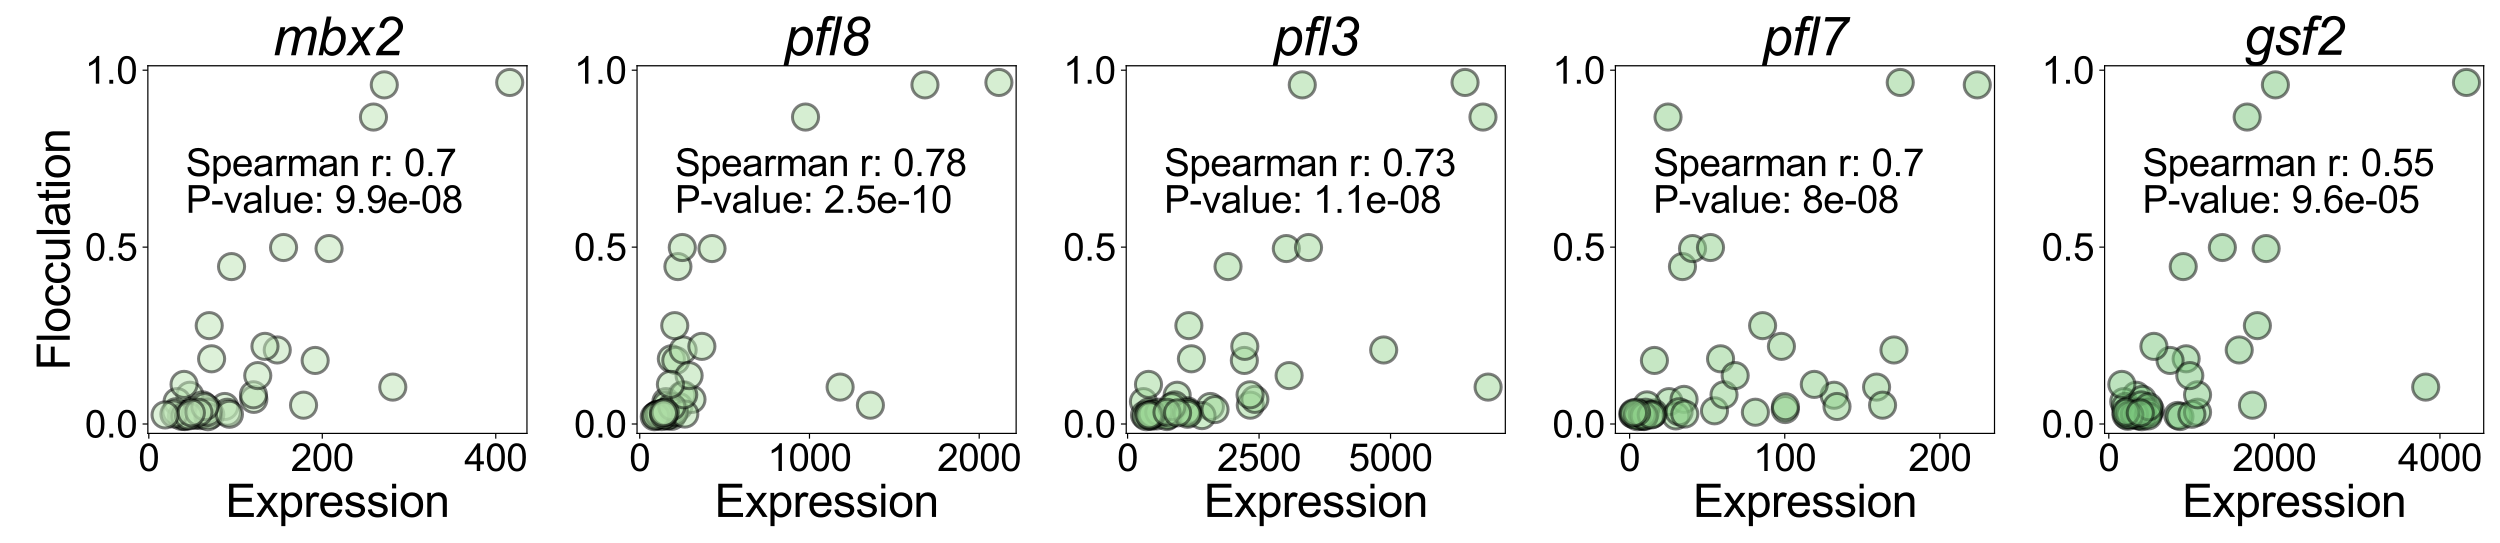 <?xml version="1.0" encoding="utf-8" standalone="no"?>
<!DOCTYPE svg PUBLIC "-//W3C//DTD SVG 1.1//EN"
  "http://www.w3.org/Graphics/SVG/1.1/DTD/svg11.dtd">
<svg xmlns:xlink="http://www.w3.org/1999/xlink" width="1656pt" height="360pt" viewBox="0 0 1656 360" xmlns="http://www.w3.org/2000/svg" version="1.1">
 <defs>
  <style type="text/css">*{stroke-linejoin: round; stroke-linecap: butt}</style>
 </defs>
 <g id="figure_1">
  <g id="patch_1">
   <path d="M 0 360 
L 1656 360 
L 1656 0 
L 0 0 
z
" style="fill: #ffffff"/>
  </g>
  <g id="axes_1">
   <g id="patch_2">
    <path d="M 97.94 287.08 
L 349.053 287.08 
L 349.053 43.56 
L 97.94 43.56 
z
" style="fill: #ffffff"/>
   </g>
   <g id="PathCollection_1">
    <defs>
     <path id="m1c68d3652e" d="M 0 8.66 
C 2.297 8.66 4.5 7.748 6.124 6.124 
C 7.748 4.5 8.66 2.297 8.66 0 
C 8.66 -2.297 7.748 -4.5 6.124 -6.124 
C 4.5 -7.748 2.297 -8.66 0 -8.66 
C -2.297 -8.66 -4.5 -7.748 -6.124 -6.124 
C -7.748 -4.5 -8.66 -2.297 -8.66 0 
C -8.66 2.297 -7.748 4.5 -6.124 6.124 
C -4.5 7.748 -2.297 8.66 0 8.66 
z
" style="stroke: #000000; stroke-opacity: 0.5; stroke-width: 2"/>
    </defs>
    <g clip-path="url(#p3814439123)">
     <use xlink:href="#m1c68d3652e" x="125.767" y="261.815" style="fill: #bce4b5; fill-opacity: 0.5; stroke: #000000; stroke-opacity: 0.5; stroke-width: 2"/>
     <use xlink:href="#m1c68d3652e" x="260.177" y="256.412" style="fill: #bce4b5; fill-opacity: 0.5; stroke: #000000; stroke-opacity: 0.5; stroke-width: 2"/>
     <use xlink:href="#m1c68d3652e" x="201.07" y="268.394" style="fill: #bce4b5; fill-opacity: 0.5; stroke: #000000; stroke-opacity: 0.5; stroke-width: 2"/>
     <use xlink:href="#m1c68d3652e" x="117.321" y="266.036" style="fill: #bce4b5; fill-opacity: 0.5; stroke: #000000; stroke-opacity: 0.5; stroke-width: 2"/>
     <use xlink:href="#m1c68d3652e" x="247.39" y="77.536" style="fill: #bce4b5; fill-opacity: 0.5; stroke: #000000; stroke-opacity: 0.5; stroke-width: 2"/>
     <use xlink:href="#m1c68d3652e" x="120.163" y="275.766" style="fill: #bce4b5; fill-opacity: 0.5; stroke: #000000; stroke-opacity: 0.5; stroke-width: 2"/>
     <use xlink:href="#m1c68d3652e" x="148.871" y="269.26" style="fill: #bce4b5; fill-opacity: 0.5; stroke: #000000; stroke-opacity: 0.5; stroke-width: 2"/>
     <use xlink:href="#m1c68d3652e" x="126.154" y="273.519" style="fill: #bce4b5; fill-opacity: 0.5; stroke: #000000; stroke-opacity: 0.5; stroke-width: 2"/>
     <use xlink:href="#m1c68d3652e" x="132.87" y="275.299" style="fill: #bce4b5; fill-opacity: 0.5; stroke: #000000; stroke-opacity: 0.5; stroke-width: 2"/>
     <use xlink:href="#m1c68d3652e" x="140.165" y="237.669" style="fill: #bce4b5; fill-opacity: 0.5; stroke: #000000; stroke-opacity: 0.5; stroke-width: 2"/>
     <use xlink:href="#m1c68d3652e" x="153.369" y="176.589" style="fill: #bce4b5; fill-opacity: 0.5; stroke: #000000; stroke-opacity: 0.5; stroke-width: 2"/>
     <use xlink:href="#m1c68d3652e" x="133.78" y="274.258" style="fill: #bce4b5; fill-opacity: 0.5; stroke: #000000; stroke-opacity: 0.5; stroke-width: 2"/>
     <use xlink:href="#m1c68d3652e" x="208.768" y="238.764" style="fill: #bce4b5; fill-opacity: 0.5; stroke: #000000; stroke-opacity: 0.5; stroke-width: 2"/>
     <use xlink:href="#m1c68d3652e" x="123.187" y="274.945" style="fill: #bce4b5; fill-opacity: 0.5; stroke: #000000; stroke-opacity: 0.5; stroke-width: 2"/>
     <use xlink:href="#m1c68d3652e" x="168.138" y="264.542" style="fill: #bce4b5; fill-opacity: 0.5; stroke: #000000; stroke-opacity: 0.5; stroke-width: 2"/>
     <use xlink:href="#m1c68d3652e" x="123.098" y="274.612" style="fill: #bce4b5; fill-opacity: 0.5; stroke: #000000; stroke-opacity: 0.5; stroke-width: 2"/>
     <use xlink:href="#m1c68d3652e" x="127.543" y="272.116" style="fill: #bce4b5; fill-opacity: 0.5; stroke: #000000; stroke-opacity: 0.5; stroke-width: 2"/>
     <use xlink:href="#m1c68d3652e" x="217.966" y="164.642" style="fill: #bce4b5; fill-opacity: 0.5; stroke: #000000; stroke-opacity: 0.5; stroke-width: 2"/>
     <use xlink:href="#m1c68d3652e" x="128.718" y="275.176" style="fill: #bce4b5; fill-opacity: 0.5; stroke: #000000; stroke-opacity: 0.5; stroke-width: 2"/>
     <use xlink:href="#m1c68d3652e" x="122.512" y="275.498" style="fill: #bce4b5; fill-opacity: 0.5; stroke: #000000; stroke-opacity: 0.5; stroke-width: 2"/>
     <use xlink:href="#m1c68d3652e" x="116.522" y="272.749" style="fill: #bce4b5; fill-opacity: 0.5; stroke: #000000; stroke-opacity: 0.5; stroke-width: 2"/>
     <use xlink:href="#m1c68d3652e" x="139.592" y="274.699" style="fill: #bce4b5; fill-opacity: 0.5; stroke: #000000; stroke-opacity: 0.5; stroke-width: 2"/>
     <use xlink:href="#m1c68d3652e" x="138.018" y="271.283" style="fill: #bce4b5; fill-opacity: 0.5; stroke: #000000; stroke-opacity: 0.5; stroke-width: 2"/>
     <use xlink:href="#m1c68d3652e" x="134.208" y="268.205" style="fill: #bce4b5; fill-opacity: 0.5; stroke: #000000; stroke-opacity: 0.5; stroke-width: 2"/>
     <use xlink:href="#m1c68d3652e" x="122.386" y="275.932" style="fill: #bce4b5; fill-opacity: 0.5; stroke: #000000; stroke-opacity: 0.5; stroke-width: 2"/>
     <use xlink:href="#m1c68d3652e" x="150.583" y="273.064" style="fill: #bce4b5; fill-opacity: 0.5; stroke: #000000; stroke-opacity: 0.5; stroke-width: 2"/>
     <use xlink:href="#m1c68d3652e" x="129.326" y="274.462" style="fill: #bce4b5; fill-opacity: 0.5; stroke: #000000; stroke-opacity: 0.5; stroke-width: 2"/>
     <use xlink:href="#m1c68d3652e" x="137.701" y="276.011" style="fill: #bce4b5; fill-opacity: 0.5; stroke: #000000; stroke-opacity: 0.5; stroke-width: 2"/>
     <use xlink:href="#m1c68d3652e" x="137.937" y="273.064" style="fill: #bce4b5; fill-opacity: 0.5; stroke: #000000; stroke-opacity: 0.5; stroke-width: 2"/>
     <use xlink:href="#m1c68d3652e" x="187.825" y="163.954" style="fill: #bce4b5; fill-opacity: 0.5; stroke: #000000; stroke-opacity: 0.5; stroke-width: 2"/>
     <use xlink:href="#m1c68d3652e" x="115.196" y="274.267" style="fill: #bce4b5; fill-opacity: 0.5; stroke: #000000; stroke-opacity: 0.5; stroke-width: 2"/>
     <use xlink:href="#m1c68d3652e" x="151.971" y="274.411" style="fill: #bce4b5; fill-opacity: 0.5; stroke: #000000; stroke-opacity: 0.5; stroke-width: 2"/>
     <use xlink:href="#m1c68d3652e" x="183.652" y="231.822" style="fill: #bce4b5; fill-opacity: 0.5; stroke: #000000; stroke-opacity: 0.5; stroke-width: 2"/>
     <use xlink:href="#m1c68d3652e" x="254.549" y="56.222" style="fill: #bce4b5; fill-opacity: 0.5; stroke: #000000; stroke-opacity: 0.5; stroke-width: 2"/>
     <use xlink:href="#m1c68d3652e" x="138.587" y="215.703" style="fill: #bce4b5; fill-opacity: 0.5; stroke: #000000; stroke-opacity: 0.5; stroke-width: 2"/>
     <use xlink:href="#m1c68d3652e" x="124.915" y="275.494" style="fill: #bce4b5; fill-opacity: 0.5; stroke: #000000; stroke-opacity: 0.5; stroke-width: 2"/>
     <use xlink:href="#m1c68d3652e" x="135.738" y="269.386" style="fill: #bce4b5; fill-opacity: 0.5; stroke: #000000; stroke-opacity: 0.5; stroke-width: 2"/>
     <use xlink:href="#m1c68d3652e" x="167.891" y="261.514" style="fill: #bce4b5; fill-opacity: 0.5; stroke: #000000; stroke-opacity: 0.5; stroke-width: 2"/>
     <use xlink:href="#m1c68d3652e" x="109.354" y="274.849" style="fill: #bce4b5; fill-opacity: 0.5; stroke: #000000; stroke-opacity: 0.5; stroke-width: 2"/>
     <use xlink:href="#m1c68d3652e" x="170.737" y="248.798" style="fill: #bce4b5; fill-opacity: 0.5; stroke: #000000; stroke-opacity: 0.5; stroke-width: 2"/>
     <use xlink:href="#m1c68d3652e" x="175.509" y="229.429" style="fill: #bce4b5; fill-opacity: 0.5; stroke: #000000; stroke-opacity: 0.5; stroke-width: 2"/>
     <use xlink:href="#m1c68d3652e" x="131.717" y="273.099" style="fill: #bce4b5; fill-opacity: 0.5; stroke: #000000; stroke-opacity: 0.5; stroke-width: 2"/>
     <use xlink:href="#m1c68d3652e" x="337.639" y="54.629" style="fill: #bce4b5; fill-opacity: 0.5; stroke: #000000; stroke-opacity: 0.5; stroke-width: 2"/>
     <use xlink:href="#m1c68d3652e" x="121.919" y="254.62" style="fill: #bce4b5; fill-opacity: 0.5; stroke: #000000; stroke-opacity: 0.5; stroke-width: 2"/>
     <use xlink:href="#m1c68d3652e" x="126.75" y="273.475" style="fill: #bce4b5; fill-opacity: 0.5; stroke: #000000; stroke-opacity: 0.5; stroke-width: 2"/>
    </g>
   </g>
   <g id="matplotlib.axis_1">
    <g id="xtick_1">
     <g id="line2d_1">
      <defs>
       <path id="m7e75179faf" d="M 0 0 
L 0 3.5 
" style="stroke: #000000; stroke-width: 0.8"/>
      </defs>
      <g>
       <use xlink:href="#m7e75179faf" x="98.57" y="287.08" style="stroke: #000000; stroke-width: 0.8"/>
      </g>
     </g>
     <g id="text_1">
      <!-- 0 -->
      <g transform="translate(91.619 311.975) scale(0.25 -0.25)">
       <defs>
        <path id="ArialMT-30" d="M 266 2259 
Q 266 3072 433 3567 
Q 600 4063 929 4331 
Q 1259 4600 1759 4600 
Q 2128 4600 2406 4451 
Q 2684 4303 2865 4023 
Q 3047 3744 3150 3342 
Q 3253 2941 3253 2259 
Q 3253 1453 3087 958 
Q 2922 463 2592 192 
Q 2263 -78 1759 -78 
Q 1097 -78 719 397 
Q 266 969 266 2259 
z
M 844 2259 
Q 844 1131 1108 757 
Q 1372 384 1759 384 
Q 2147 384 2411 759 
Q 2675 1134 2675 2259 
Q 2675 3391 2411 3762 
Q 2147 4134 1753 4134 
Q 1366 4134 1134 3806 
Q 844 3388 844 2259 
z
" transform="scale(0.016)"/>
       </defs>
       <use xlink:href="#ArialMT-30"/>
      </g>
     </g>
    </g>
    <g id="xtick_2">
     <g id="line2d_2">
      <g>
       <use xlink:href="#m7e75179faf" x="213.48" y="287.08" style="stroke: #000000; stroke-width: 0.8"/>
      </g>
     </g>
     <g id="text_2">
      <!-- 200 -->
      <g transform="translate(192.626 311.975) scale(0.25 -0.25)">
       <defs>
        <path id="ArialMT-32" d="M 3222 541 
L 3222 0 
L 194 0 
Q 188 203 259 391 
Q 375 700 629 1000 
Q 884 1300 1366 1694 
Q 2113 2306 2375 2664 
Q 2638 3022 2638 3341 
Q 2638 3675 2398 3904 
Q 2159 4134 1775 4134 
Q 1369 4134 1125 3890 
Q 881 3647 878 3216 
L 300 3275 
Q 359 3922 746 4261 
Q 1134 4600 1788 4600 
Q 2447 4600 2831 4234 
Q 3216 3869 3216 3328 
Q 3216 3053 3103 2787 
Q 2991 2522 2730 2228 
Q 2469 1934 1863 1422 
Q 1356 997 1212 845 
Q 1069 694 975 541 
L 3222 541 
z
" transform="scale(0.016)"/>
       </defs>
       <use xlink:href="#ArialMT-32"/>
       <use xlink:href="#ArialMT-30" x="55.615"/>
       <use xlink:href="#ArialMT-30" x="111.23"/>
      </g>
     </g>
    </g>
    <g id="xtick_3">
     <g id="line2d_3">
      <g>
       <use xlink:href="#m7e75179faf" x="328.389" y="287.08" style="stroke: #000000; stroke-width: 0.8"/>
      </g>
     </g>
     <g id="text_3">
      <!-- 400 -->
      <g transform="translate(307.536 311.975) scale(0.25 -0.25)">
       <defs>
        <path id="ArialMT-34" d="M 2069 0 
L 2069 1097 
L 81 1097 
L 81 1613 
L 2172 4581 
L 2631 4581 
L 2631 1613 
L 3250 1613 
L 3250 1097 
L 2631 1097 
L 2631 0 
L 2069 0 
z
M 2069 1613 
L 2069 3678 
L 634 1613 
L 2069 1613 
z
" transform="scale(0.016)"/>
       </defs>
       <use xlink:href="#ArialMT-34"/>
       <use xlink:href="#ArialMT-30" x="55.615"/>
       <use xlink:href="#ArialMT-30" x="111.23"/>
      </g>
     </g>
    </g>
    <g id="text_4">
     <!-- Expression -->
     <g transform="translate(149.298 342.417) scale(0.3 -0.3)">
      <defs>
       <path id="ArialMT-45" d="M 506 0 
L 506 4581 
L 3819 4581 
L 3819 4041 
L 1113 4041 
L 1113 2638 
L 3647 2638 
L 3647 2100 
L 1113 2100 
L 1113 541 
L 3925 541 
L 3925 0 
L 506 0 
z
" transform="scale(0.016)"/>
       <path id="ArialMT-78" d="M 47 0 
L 1259 1725 
L 138 3319 
L 841 3319 
L 1350 2541 
Q 1494 2319 1581 2169 
Q 1719 2375 1834 2534 
L 2394 3319 
L 3066 3319 
L 1919 1756 
L 3153 0 
L 2463 0 
L 1781 1031 
L 1600 1309 
L 728 0 
L 47 0 
z
" transform="scale(0.016)"/>
       <path id="ArialMT-70" d="M 422 -1272 
L 422 3319 
L 934 3319 
L 934 2888 
Q 1116 3141 1344 3267 
Q 1572 3394 1897 3394 
Q 2322 3394 2647 3175 
Q 2972 2956 3137 2557 
Q 3303 2159 3303 1684 
Q 3303 1175 3120 767 
Q 2938 359 2589 142 
Q 2241 -75 1856 -75 
Q 1575 -75 1351 44 
Q 1128 163 984 344 
L 984 -1272 
L 422 -1272 
z
M 931 1641 
Q 931 1000 1190 694 
Q 1450 388 1819 388 
Q 2194 388 2461 705 
Q 2728 1022 2728 1688 
Q 2728 2322 2467 2637 
Q 2206 2953 1844 2953 
Q 1484 2953 1207 2617 
Q 931 2281 931 1641 
z
" transform="scale(0.016)"/>
       <path id="ArialMT-72" d="M 416 0 
L 416 3319 
L 922 3319 
L 922 2816 
Q 1116 3169 1280 3281 
Q 1444 3394 1641 3394 
Q 1925 3394 2219 3213 
L 2025 2691 
Q 1819 2813 1613 2813 
Q 1428 2813 1281 2702 
Q 1134 2591 1072 2394 
Q 978 2094 978 1738 
L 978 0 
L 416 0 
z
" transform="scale(0.016)"/>
       <path id="ArialMT-65" d="M 2694 1069 
L 3275 997 
Q 3138 488 2766 206 
Q 2394 -75 1816 -75 
Q 1088 -75 661 373 
Q 234 822 234 1631 
Q 234 2469 665 2931 
Q 1097 3394 1784 3394 
Q 2450 3394 2872 2941 
Q 3294 2488 3294 1666 
Q 3294 1616 3291 1516 
L 816 1516 
Q 847 969 1125 678 
Q 1403 388 1819 388 
Q 2128 388 2347 550 
Q 2566 713 2694 1069 
z
M 847 1978 
L 2700 1978 
Q 2663 2397 2488 2606 
Q 2219 2931 1791 2931 
Q 1403 2931 1139 2672 
Q 875 2413 847 1978 
z
" transform="scale(0.016)"/>
       <path id="ArialMT-73" d="M 197 991 
L 753 1078 
Q 800 744 1014 566 
Q 1228 388 1613 388 
Q 2000 388 2187 545 
Q 2375 703 2375 916 
Q 2375 1106 2209 1216 
Q 2094 1291 1634 1406 
Q 1016 1563 777 1677 
Q 538 1791 414 1992 
Q 291 2194 291 2438 
Q 291 2659 392 2848 
Q 494 3038 669 3163 
Q 800 3259 1026 3326 
Q 1253 3394 1513 3394 
Q 1903 3394 2198 3281 
Q 2494 3169 2634 2976 
Q 2775 2784 2828 2463 
L 2278 2388 
Q 2241 2644 2061 2787 
Q 1881 2931 1553 2931 
Q 1166 2931 1000 2803 
Q 834 2675 834 2503 
Q 834 2394 903 2306 
Q 972 2216 1119 2156 
Q 1203 2125 1616 2013 
Q 2213 1853 2448 1751 
Q 2684 1650 2818 1456 
Q 2953 1263 2953 975 
Q 2953 694 2789 445 
Q 2625 197 2315 61 
Q 2006 -75 1616 -75 
Q 969 -75 630 194 
Q 291 463 197 991 
z
" transform="scale(0.016)"/>
       <path id="ArialMT-69" d="M 425 3934 
L 425 4581 
L 988 4581 
L 988 3934 
L 425 3934 
z
M 425 0 
L 425 3319 
L 988 3319 
L 988 0 
L 425 0 
z
" transform="scale(0.016)"/>
       <path id="ArialMT-6f" d="M 213 1659 
Q 213 2581 725 3025 
Q 1153 3394 1769 3394 
Q 2453 3394 2887 2945 
Q 3322 2497 3322 1706 
Q 3322 1066 3130 698 
Q 2938 331 2570 128 
Q 2203 -75 1769 -75 
Q 1072 -75 642 372 
Q 213 819 213 1659 
z
M 791 1659 
Q 791 1022 1069 705 
Q 1347 388 1769 388 
Q 2188 388 2466 706 
Q 2744 1025 2744 1678 
Q 2744 2294 2464 2611 
Q 2184 2928 1769 2928 
Q 1347 2928 1069 2612 
Q 791 2297 791 1659 
z
" transform="scale(0.016)"/>
       <path id="ArialMT-6e" d="M 422 0 
L 422 3319 
L 928 3319 
L 928 2847 
Q 1294 3394 1984 3394 
Q 2284 3394 2536 3286 
Q 2788 3178 2913 3003 
Q 3038 2828 3088 2588 
Q 3119 2431 3119 2041 
L 3119 0 
L 2556 0 
L 2556 2019 
Q 2556 2363 2490 2533 
Q 2425 2703 2258 2804 
Q 2091 2906 1866 2906 
Q 1506 2906 1245 2678 
Q 984 2450 984 1813 
L 984 0 
L 422 0 
z
" transform="scale(0.016)"/>
      </defs>
      <use xlink:href="#ArialMT-45"/>
      <use xlink:href="#ArialMT-78" x="66.699"/>
      <use xlink:href="#ArialMT-70" x="116.699"/>
      <use xlink:href="#ArialMT-72" x="172.314"/>
      <use xlink:href="#ArialMT-65" x="205.615"/>
      <use xlink:href="#ArialMT-73" x="261.23"/>
      <use xlink:href="#ArialMT-73" x="311.23"/>
      <use xlink:href="#ArialMT-69" x="361.23"/>
      <use xlink:href="#ArialMT-6f" x="383.447"/>
      <use xlink:href="#ArialMT-6e" x="439.062"/>
     </g>
    </g>
   </g>
   <g id="matplotlib.axis_2">
    <g id="ytick_1">
     <g id="line2d_4">
      <defs>
       <path id="m95dafba36f" d="M 0 0 
L -3.5 0 
" style="stroke: #000000; stroke-width: 0.8"/>
      </defs>
      <g>
       <use xlink:href="#m95dafba36f" x="97.94" y="280.875" style="stroke: #000000; stroke-width: 0.8"/>
      </g>
     </g>
     <g id="text_5">
      <!-- 0.0 -->
      <g transform="translate(56.19 289.822) scale(0.25 -0.25)">
       <defs>
        <path id="ArialMT-2e" d="M 581 0 
L 581 641 
L 1222 641 
L 1222 0 
L 581 0 
z
" transform="scale(0.016)"/>
       </defs>
       <use xlink:href="#ArialMT-30"/>
       <use xlink:href="#ArialMT-2e" x="55.615"/>
       <use xlink:href="#ArialMT-30" x="83.398"/>
      </g>
     </g>
    </g>
    <g id="ytick_2">
     <g id="line2d_5">
      <g>
       <use xlink:href="#m95dafba36f" x="97.94" y="163.682" style="stroke: #000000; stroke-width: 0.8"/>
      </g>
     </g>
     <g id="text_6">
      <!-- 0.5 -->
      <g transform="translate(56.19 172.629) scale(0.25 -0.25)">
       <defs>
        <path id="ArialMT-35" d="M 266 1200 
L 856 1250 
Q 922 819 1161 601 
Q 1400 384 1738 384 
Q 2144 384 2425 690 
Q 2706 997 2706 1503 
Q 2706 1984 2436 2262 
Q 2166 2541 1728 2541 
Q 1456 2541 1237 2417 
Q 1019 2294 894 2097 
L 366 2166 
L 809 4519 
L 3088 4519 
L 3088 3981 
L 1259 3981 
L 1013 2750 
Q 1425 3038 1878 3038 
Q 2478 3038 2890 2622 
Q 3303 2206 3303 1553 
Q 3303 931 2941 478 
Q 2500 -78 1738 -78 
Q 1113 -78 717 272 
Q 322 622 266 1200 
z
" transform="scale(0.016)"/>
       </defs>
       <use xlink:href="#ArialMT-30"/>
       <use xlink:href="#ArialMT-2e" x="55.615"/>
       <use xlink:href="#ArialMT-35" x="83.398"/>
      </g>
     </g>
    </g>
    <g id="ytick_3">
     <g id="line2d_6">
      <g>
       <use xlink:href="#m95dafba36f" x="97.94" y="46.489" style="stroke: #000000; stroke-width: 0.8"/>
      </g>
     </g>
     <g id="text_7">
      <!-- 1.0 -->
      <g transform="translate(56.19 55.436) scale(0.25 -0.25)">
       <defs>
        <path id="ArialMT-31" d="M 2384 0 
L 1822 0 
L 1822 3584 
Q 1619 3391 1289 3197 
Q 959 3003 697 2906 
L 697 3450 
Q 1169 3672 1522 3987 
Q 1875 4303 2022 4600 
L 2384 4600 
L 2384 0 
z
" transform="scale(0.016)"/>
       </defs>
       <use xlink:href="#ArialMT-31"/>
       <use xlink:href="#ArialMT-2e" x="55.615"/>
       <use xlink:href="#ArialMT-30" x="83.398"/>
      </g>
     </g>
    </g>
    <g id="text_8">
     <!-- Flocculation -->
     <g transform="translate(46.227 245.354) rotate(-90) scale(0.3 -0.3)">
      <defs>
       <path id="ArialMT-46" d="M 525 0 
L 525 4581 
L 3616 4581 
L 3616 4041 
L 1131 4041 
L 1131 2622 
L 3281 2622 
L 3281 2081 
L 1131 2081 
L 1131 0 
L 525 0 
z
" transform="scale(0.016)"/>
       <path id="ArialMT-6c" d="M 409 0 
L 409 4581 
L 972 4581 
L 972 0 
L 409 0 
z
" transform="scale(0.016)"/>
       <path id="ArialMT-63" d="M 2588 1216 
L 3141 1144 
Q 3050 572 2676 248 
Q 2303 -75 1759 -75 
Q 1078 -75 664 370 
Q 250 816 250 1647 
Q 250 2184 428 2587 
Q 606 2991 970 3192 
Q 1334 3394 1763 3394 
Q 2303 3394 2647 3120 
Q 2991 2847 3088 2344 
L 2541 2259 
Q 2463 2594 2264 2762 
Q 2066 2931 1784 2931 
Q 1359 2931 1093 2626 
Q 828 2322 828 1663 
Q 828 994 1084 691 
Q 1341 388 1753 388 
Q 2084 388 2306 591 
Q 2528 794 2588 1216 
z
" transform="scale(0.016)"/>
       <path id="ArialMT-75" d="M 2597 0 
L 2597 488 
Q 2209 -75 1544 -75 
Q 1250 -75 995 37 
Q 741 150 617 320 
Q 494 491 444 738 
Q 409 903 409 1263 
L 409 3319 
L 972 3319 
L 972 1478 
Q 972 1038 1006 884 
Q 1059 663 1231 536 
Q 1403 409 1656 409 
Q 1909 409 2131 539 
Q 2353 669 2445 892 
Q 2538 1116 2538 1541 
L 2538 3319 
L 3100 3319 
L 3100 0 
L 2597 0 
z
" transform="scale(0.016)"/>
       <path id="ArialMT-61" d="M 2588 409 
Q 2275 144 1986 34 
Q 1697 -75 1366 -75 
Q 819 -75 525 192 
Q 231 459 231 875 
Q 231 1119 342 1320 
Q 453 1522 633 1644 
Q 813 1766 1038 1828 
Q 1203 1872 1538 1913 
Q 2219 1994 2541 2106 
Q 2544 2222 2544 2253 
Q 2544 2597 2384 2738 
Q 2169 2928 1744 2928 
Q 1347 2928 1158 2789 
Q 969 2650 878 2297 
L 328 2372 
Q 403 2725 575 2942 
Q 747 3159 1072 3276 
Q 1397 3394 1825 3394 
Q 2250 3394 2515 3294 
Q 2781 3194 2906 3042 
Q 3031 2891 3081 2659 
Q 3109 2516 3109 2141 
L 3109 1391 
Q 3109 606 3145 398 
Q 3181 191 3288 0 
L 2700 0 
Q 2613 175 2588 409 
z
M 2541 1666 
Q 2234 1541 1622 1453 
Q 1275 1403 1131 1340 
Q 988 1278 909 1158 
Q 831 1038 831 891 
Q 831 666 1001 516 
Q 1172 366 1500 366 
Q 1825 366 2078 508 
Q 2331 650 2450 897 
Q 2541 1088 2541 1459 
L 2541 1666 
z
" transform="scale(0.016)"/>
       <path id="ArialMT-74" d="M 1650 503 
L 1731 6 
Q 1494 -44 1306 -44 
Q 1000 -44 831 53 
Q 663 150 594 308 
Q 525 466 525 972 
L 525 2881 
L 113 2881 
L 113 3319 
L 525 3319 
L 525 4141 
L 1084 4478 
L 1084 3319 
L 1650 3319 
L 1650 2881 
L 1084 2881 
L 1084 941 
Q 1084 700 1114 631 
Q 1144 563 1211 522 
Q 1278 481 1403 481 
Q 1497 481 1650 503 
z
" transform="scale(0.016)"/>
      </defs>
      <use xlink:href="#ArialMT-46"/>
      <use xlink:href="#ArialMT-6c" x="61.084"/>
      <use xlink:href="#ArialMT-6f" x="83.301"/>
      <use xlink:href="#ArialMT-63" x="138.916"/>
      <use xlink:href="#ArialMT-63" x="188.916"/>
      <use xlink:href="#ArialMT-75" x="238.916"/>
      <use xlink:href="#ArialMT-6c" x="294.531"/>
      <use xlink:href="#ArialMT-61" x="316.748"/>
      <use xlink:href="#ArialMT-74" x="372.363"/>
      <use xlink:href="#ArialMT-69" x="400.146"/>
      <use xlink:href="#ArialMT-6f" x="422.363"/>
      <use xlink:href="#ArialMT-6e" x="477.979"/>
     </g>
    </g>
   </g>
   <g id="patch_3">
    <path d="M 97.94 287.08 
L 97.94 43.56 
" style="fill: none; stroke: #000000; stroke-width: 0.8; stroke-linejoin: miter; stroke-linecap: square"/>
   </g>
   <g id="patch_4">
    <path d="M 349.053 287.08 
L 349.053 43.56 
" style="fill: none; stroke: #000000; stroke-width: 0.8; stroke-linejoin: miter; stroke-linecap: square"/>
   </g>
   <g id="patch_5">
    <path d="M 97.94 287.08 
L 349.053 287.08 
" style="fill: none; stroke: #000000; stroke-width: 0.8; stroke-linejoin: miter; stroke-linecap: square"/>
   </g>
   <g id="patch_6">
    <path d="M 97.94 43.56 
L 349.053 43.56 
" style="fill: none; stroke: #000000; stroke-width: 0.8; stroke-linejoin: miter; stroke-linecap: square"/>
   </g>
   <g id="text_9">
    <!-- Spearman r: 0.7 -->
    <g transform="translate(123.051 116.616) scale(0.25 -0.25)">
     <defs>
      <path id="ArialMT-53" d="M 288 1472 
L 859 1522 
Q 900 1178 1048 958 
Q 1197 738 1509 602 
Q 1822 466 2213 466 
Q 2559 466 2825 569 
Q 3091 672 3220 851 
Q 3350 1031 3350 1244 
Q 3350 1459 3225 1620 
Q 3100 1781 2813 1891 
Q 2628 1963 1997 2114 
Q 1366 2266 1113 2400 
Q 784 2572 623 2826 
Q 463 3081 463 3397 
Q 463 3744 659 4045 
Q 856 4347 1234 4503 
Q 1613 4659 2075 4659 
Q 2584 4659 2973 4495 
Q 3363 4331 3572 4012 
Q 3781 3694 3797 3291 
L 3216 3247 
Q 3169 3681 2898 3903 
Q 2628 4125 2100 4125 
Q 1550 4125 1298 3923 
Q 1047 3722 1047 3438 
Q 1047 3191 1225 3031 
Q 1400 2872 2139 2705 
Q 2878 2538 3153 2413 
Q 3553 2228 3743 1945 
Q 3934 1663 3934 1294 
Q 3934 928 3725 604 
Q 3516 281 3123 101 
Q 2731 -78 2241 -78 
Q 1619 -78 1198 103 
Q 778 284 539 648 
Q 300 1013 288 1472 
z
" transform="scale(0.016)"/>
      <path id="ArialMT-6d" d="M 422 0 
L 422 3319 
L 925 3319 
L 925 2853 
Q 1081 3097 1340 3245 
Q 1600 3394 1931 3394 
Q 2300 3394 2536 3241 
Q 2772 3088 2869 2813 
Q 3263 3394 3894 3394 
Q 4388 3394 4653 3120 
Q 4919 2847 4919 2278 
L 4919 0 
L 4359 0 
L 4359 2091 
Q 4359 2428 4304 2576 
Q 4250 2725 4106 2815 
Q 3963 2906 3769 2906 
Q 3419 2906 3187 2673 
Q 2956 2441 2956 1928 
L 2956 0 
L 2394 0 
L 2394 2156 
Q 2394 2531 2256 2718 
Q 2119 2906 1806 2906 
Q 1569 2906 1367 2781 
Q 1166 2656 1075 2415 
Q 984 2175 984 1722 
L 984 0 
L 422 0 
z
" transform="scale(0.016)"/>
      <path id="ArialMT-20" transform="scale(0.016)"/>
      <path id="ArialMT-3a" d="M 578 2678 
L 578 3319 
L 1219 3319 
L 1219 2678 
L 578 2678 
z
M 578 0 
L 578 641 
L 1219 641 
L 1219 0 
L 578 0 
z
" transform="scale(0.016)"/>
      <path id="ArialMT-37" d="M 303 3981 
L 303 4522 
L 3269 4522 
L 3269 4084 
Q 2831 3619 2401 2847 
Q 1972 2075 1738 1259 
Q 1569 684 1522 0 
L 944 0 
Q 953 541 1156 1306 
Q 1359 2072 1739 2783 
Q 2119 3494 2547 3981 
L 303 3981 
z
" transform="scale(0.016)"/>
     </defs>
     <use xlink:href="#ArialMT-53"/>
     <use xlink:href="#ArialMT-70" x="66.699"/>
     <use xlink:href="#ArialMT-65" x="122.314"/>
     <use xlink:href="#ArialMT-61" x="177.93"/>
     <use xlink:href="#ArialMT-72" x="233.545"/>
     <use xlink:href="#ArialMT-6d" x="266.846"/>
     <use xlink:href="#ArialMT-61" x="350.146"/>
     <use xlink:href="#ArialMT-6e" x="405.762"/>
     <use xlink:href="#ArialMT-20" x="461.377"/>
     <use xlink:href="#ArialMT-72" x="489.16"/>
     <use xlink:href="#ArialMT-3a" x="522.461"/>
     <use xlink:href="#ArialMT-20" x="550.244"/>
     <use xlink:href="#ArialMT-30" x="578.027"/>
     <use xlink:href="#ArialMT-2e" x="633.643"/>
     <use xlink:href="#ArialMT-37" x="661.426"/>
    </g>
   </g>
   <g id="text_10">
    <!-- P-value: 9.9e-08 -->
    <g transform="translate(123.051 140.968) scale(0.25 -0.25)">
     <defs>
      <path id="ArialMT-50" d="M 494 0 
L 494 4581 
L 2222 4581 
Q 2678 4581 2919 4538 
Q 3256 4481 3484 4323 
Q 3713 4166 3852 3881 
Q 3991 3597 3991 3256 
Q 3991 2672 3619 2267 
Q 3247 1863 2275 1863 
L 1100 1863 
L 1100 0 
L 494 0 
z
M 1100 2403 
L 2284 2403 
Q 2872 2403 3119 2622 
Q 3366 2841 3366 3238 
Q 3366 3525 3220 3729 
Q 3075 3934 2838 4000 
Q 2684 4041 2272 4041 
L 1100 4041 
L 1100 2403 
z
" transform="scale(0.016)"/>
      <path id="ArialMT-2d" d="M 203 1375 
L 203 1941 
L 1931 1941 
L 1931 1375 
L 203 1375 
z
" transform="scale(0.016)"/>
      <path id="ArialMT-76" d="M 1344 0 
L 81 3319 
L 675 3319 
L 1388 1331 
Q 1503 1009 1600 663 
Q 1675 925 1809 1294 
L 2547 3319 
L 3125 3319 
L 1869 0 
L 1344 0 
z
" transform="scale(0.016)"/>
      <path id="ArialMT-39" d="M 350 1059 
L 891 1109 
Q 959 728 1153 556 
Q 1347 384 1650 384 
Q 1909 384 2104 503 
Q 2300 622 2425 820 
Q 2550 1019 2634 1356 
Q 2719 1694 2719 2044 
Q 2719 2081 2716 2156 
Q 2547 1888 2255 1720 
Q 1963 1553 1622 1553 
Q 1053 1553 659 1965 
Q 266 2378 266 3053 
Q 266 3750 677 4175 
Q 1088 4600 1706 4600 
Q 2153 4600 2523 4359 
Q 2894 4119 3086 3673 
Q 3278 3228 3278 2384 
Q 3278 1506 3087 986 
Q 2897 466 2520 194 
Q 2144 -78 1638 -78 
Q 1100 -78 759 220 
Q 419 519 350 1059 
z
M 2653 3081 
Q 2653 3566 2395 3850 
Q 2138 4134 1775 4134 
Q 1400 4134 1122 3828 
Q 844 3522 844 3034 
Q 844 2597 1108 2323 
Q 1372 2050 1759 2050 
Q 2150 2050 2401 2323 
Q 2653 2597 2653 3081 
z
" transform="scale(0.016)"/>
      <path id="ArialMT-38" d="M 1131 2484 
Q 781 2613 612 2850 
Q 444 3088 444 3419 
Q 444 3919 803 4259 
Q 1163 4600 1759 4600 
Q 2359 4600 2725 4251 
Q 3091 3903 3091 3403 
Q 3091 3084 2923 2848 
Q 2756 2613 2416 2484 
Q 2838 2347 3058 2040 
Q 3278 1734 3278 1309 
Q 3278 722 2862 322 
Q 2447 -78 1769 -78 
Q 1091 -78 675 323 
Q 259 725 259 1325 
Q 259 1772 486 2073 
Q 713 2375 1131 2484 
z
M 1019 3438 
Q 1019 3113 1228 2906 
Q 1438 2700 1772 2700 
Q 2097 2700 2305 2904 
Q 2513 3109 2513 3406 
Q 2513 3716 2298 3927 
Q 2084 4138 1766 4138 
Q 1444 4138 1231 3931 
Q 1019 3725 1019 3438 
z
M 838 1322 
Q 838 1081 952 856 
Q 1066 631 1291 507 
Q 1516 384 1775 384 
Q 2178 384 2440 643 
Q 2703 903 2703 1303 
Q 2703 1709 2433 1975 
Q 2163 2241 1756 2241 
Q 1359 2241 1098 1978 
Q 838 1716 838 1322 
z
" transform="scale(0.016)"/>
     </defs>
     <use xlink:href="#ArialMT-50"/>
     <use xlink:href="#ArialMT-2d" x="66.699"/>
     <use xlink:href="#ArialMT-76" x="100"/>
     <use xlink:href="#ArialMT-61" x="150"/>
     <use xlink:href="#ArialMT-6c" x="205.615"/>
     <use xlink:href="#ArialMT-75" x="227.832"/>
     <use xlink:href="#ArialMT-65" x="283.447"/>
     <use xlink:href="#ArialMT-3a" x="339.062"/>
     <use xlink:href="#ArialMT-20" x="366.846"/>
     <use xlink:href="#ArialMT-39" x="394.629"/>
     <use xlink:href="#ArialMT-2e" x="450.244"/>
     <use xlink:href="#ArialMT-39" x="478.027"/>
     <use xlink:href="#ArialMT-65" x="533.643"/>
     <use xlink:href="#ArialMT-2d" x="589.258"/>
     <use xlink:href="#ArialMT-30" x="622.559"/>
     <use xlink:href="#ArialMT-38" x="678.174"/>
    </g>
   </g>
   <g id="text_11">
    <!-- mbx2 -->
    <g transform="translate(180.706 36.604) scale(0.35 -0.35)">
     <defs>
      <path id="Arial-ItalicMT-6d" d="M 209 0 
L 903 3319 
L 1469 3319 
L 1353 2772 
Q 1669 3125 1917 3259 
Q 2166 3394 2456 3394 
Q 2766 3394 2973 3230 
Q 3181 3066 3247 2772 
Q 3500 3084 3779 3239 
Q 4059 3394 4369 3394 
Q 4784 3394 4992 3197 
Q 5200 3000 5200 2644 
Q 5200 2491 5128 2138 
L 4681 0 
L 4116 0 
L 4572 2194 
Q 4631 2463 4631 2578 
Q 4631 2741 4528 2834 
Q 4425 2928 4238 2928 
Q 3984 2928 3721 2775 
Q 3459 2622 3314 2373 
Q 3169 2125 3059 1609 
L 2722 0 
L 2156 0 
L 2625 2241 
Q 2675 2469 2675 2566 
Q 2675 2728 2573 2828 
Q 2472 2928 2309 2928 
Q 2069 2928 1805 2775 
Q 1541 2622 1375 2348 
Q 1209 2075 1103 1569 
L 775 0 
L 209 0 
z
" transform="scale(0.016)"/>
      <path id="Arial-ItalicMT-62" d="M 213 0 
L 1169 4581 
L 1734 4581 
L 1394 2944 
Q 1663 3191 1881 3292 
Q 2100 3394 2338 3394 
Q 2803 3394 3114 3047 
Q 3425 2700 3425 2038 
Q 3425 1597 3300 1231 
Q 3175 866 2990 617 
Q 2806 369 2609 220 
Q 2413 72 2206 -1 
Q 2000 -75 1809 -75 
Q 1481 -75 1231 98 
Q 981 272 841 628 
L 709 0 
L 213 0 
z
M 1050 1363 
L 1047 1256 
Q 1047 831 1250 609 
Q 1453 388 1756 388 
Q 2053 388 2301 595 
Q 2550 803 2709 1243 
Q 2869 1684 2869 2056 
Q 2869 2475 2667 2706 
Q 2466 2938 2169 2938 
Q 1863 2938 1606 2702 
Q 1350 2466 1178 1975 
Q 1050 1609 1050 1363 
z
" transform="scale(0.016)"/>
      <path id="Arial-ItalicMT-78" d="M -9 0 
L 1434 1684 
L 606 3319 
L 1231 3319 
L 1513 2728 
Q 1669 2397 1794 2094 
L 2750 3319 
L 3441 3319 
L 2047 1641 
L 2884 0 
L 2259 0 
L 1928 675 
Q 1822 891 1688 1209 
L 700 0 
L -9 0 
z
" transform="scale(0.016)"/>
      <path id="Arial-ItalicMT-32" d="M 375 0 
Q 463 409 617 686 
Q 772 963 1028 1211 
Q 1284 1459 2016 2044 
Q 2459 2397 2622 2566 
Q 2856 2809 2963 3044 
Q 3034 3203 3034 3391 
Q 3034 3706 2811 3926 
Q 2588 4147 2263 4147 
Q 1941 4147 1700 3923 
Q 1459 3700 1356 3206 
L 803 3288 
Q 884 3897 1276 4248 
Q 1669 4600 2253 4600 
Q 2644 4600 2961 4437 
Q 3278 4275 3437 3981 
Q 3597 3688 3597 3375 
Q 3597 2919 3272 2497 
Q 3072 2234 2097 1463 
Q 1678 1131 1473 918 
Q 1269 706 1166 519 
L 3216 519 
L 3106 0 
L 375 0 
z
" transform="scale(0.016)"/>
     </defs>
     <use xlink:href="#Arial-ItalicMT-6d"/>
     <use xlink:href="#Arial-ItalicMT-62" x="83.301"/>
     <use xlink:href="#Arial-ItalicMT-78" x="138.916"/>
     <use xlink:href="#Arial-ItalicMT-32" x="188.916"/>
    </g>
   </g>
  </g>
  <g id="axes_2">
   <g id="patch_7">
    <path d="M 421.977 287.08 
L 673.09 287.08 
L 673.09 43.56 
L 421.977 43.56 
z
" style="fill: #ffffff"/>
   </g>
   <g id="PathCollection_2">
    <defs>
     <path id="m9204c49891" d="M 0 8.66 
C 2.297 8.66 4.5 7.748 6.124 6.124 
C 7.748 4.5 8.66 2.297 8.66 0 
C 8.66 -2.297 7.748 -4.5 6.124 -6.124 
C 4.5 -7.748 2.297 -8.66 0 -8.66 
C -2.297 -8.66 -4.5 -7.748 -6.124 -6.124 
C -7.748 -4.5 -8.66 -2.297 -8.66 0 
C -8.66 2.297 -7.748 4.5 -6.124 6.124 
C -4.5 7.748 -2.297 8.66 0 8.66 
z
" style="stroke: #000000; stroke-opacity: 0.5; stroke-width: 2"/>
    </defs>
    <g clip-path="url(#p260d212a1d)">
     <use xlink:href="#m9204c49891" x="451.655" y="261.815" style="fill: #aedea7; fill-opacity: 0.5; stroke: #000000; stroke-opacity: 0.5; stroke-width: 2"/>
     <use xlink:href="#m9204c49891" x="556.492" y="256.412" style="fill: #aedea7; fill-opacity: 0.5; stroke: #000000; stroke-opacity: 0.5; stroke-width: 2"/>
     <use xlink:href="#m9204c49891" x="576.55" y="268.394" style="fill: #aedea7; fill-opacity: 0.5; stroke: #000000; stroke-opacity: 0.5; stroke-width: 2"/>
     <use xlink:href="#m9204c49891" x="441.092" y="266.036" style="fill: #aedea7; fill-opacity: 0.5; stroke: #000000; stroke-opacity: 0.5; stroke-width: 2"/>
     <use xlink:href="#m9204c49891" x="533.575" y="77.536" style="fill: #aedea7; fill-opacity: 0.5; stroke: #000000; stroke-opacity: 0.5; stroke-width: 2"/>
     <use xlink:href="#m9204c49891" x="445.036" y="275.766" style="fill: #aedea7; fill-opacity: 0.5; stroke: #000000; stroke-opacity: 0.5; stroke-width: 2"/>
     <use xlink:href="#m9204c49891" x="449.696" y="269.26" style="fill: #aedea7; fill-opacity: 0.5; stroke: #000000; stroke-opacity: 0.5; stroke-width: 2"/>
     <use xlink:href="#m9204c49891" x="446.4" y="273.519" style="fill: #aedea7; fill-opacity: 0.5; stroke: #000000; stroke-opacity: 0.5; stroke-width: 2"/>
     <use xlink:href="#m9204c49891" x="441.887" y="275.299" style="fill: #aedea7; fill-opacity: 0.5; stroke: #000000; stroke-opacity: 0.5; stroke-width: 2"/>
     <use xlink:href="#m9204c49891" x="444.695" y="237.669" style="fill: #aedea7; fill-opacity: 0.5; stroke: #000000; stroke-opacity: 0.5; stroke-width: 2"/>
     <use xlink:href="#m9204c49891" x="449.041" y="176.589" style="fill: #aedea7; fill-opacity: 0.5; stroke: #000000; stroke-opacity: 0.5; stroke-width: 2"/>
     <use xlink:href="#m9204c49891" x="436.232" y="274.258" style="fill: #aedea7; fill-opacity: 0.5; stroke: #000000; stroke-opacity: 0.5; stroke-width: 2"/>
     <use xlink:href="#m9204c49891" x="447.665" y="238.764" style="fill: #aedea7; fill-opacity: 0.5; stroke: #000000; stroke-opacity: 0.5; stroke-width: 2"/>
     <use xlink:href="#m9204c49891" x="436.041" y="274.945" style="fill: #aedea7; fill-opacity: 0.5; stroke: #000000; stroke-opacity: 0.5; stroke-width: 2"/>
     <use xlink:href="#m9204c49891" x="458.371" y="264.542" style="fill: #aedea7; fill-opacity: 0.5; stroke: #000000; stroke-opacity: 0.5; stroke-width: 2"/>
     <use xlink:href="#m9204c49891" x="437.067" y="274.612" style="fill: #aedea7; fill-opacity: 0.5; stroke: #000000; stroke-opacity: 0.5; stroke-width: 2"/>
     <use xlink:href="#m9204c49891" x="443.447" y="272.116" style="fill: #aedea7; fill-opacity: 0.5; stroke: #000000; stroke-opacity: 0.5; stroke-width: 2"/>
     <use xlink:href="#m9204c49891" x="471.632" y="164.642" style="fill: #aedea7; fill-opacity: 0.5; stroke: #000000; stroke-opacity: 0.5; stroke-width: 2"/>
     <use xlink:href="#m9204c49891" x="435.465" y="275.176" style="fill: #aedea7; fill-opacity: 0.5; stroke: #000000; stroke-opacity: 0.5; stroke-width: 2"/>
     <use xlink:href="#m9204c49891" x="442.122" y="275.498" style="fill: #aedea7; fill-opacity: 0.5; stroke: #000000; stroke-opacity: 0.5; stroke-width: 2"/>
     <use xlink:href="#m9204c49891" x="444.631" y="272.749" style="fill: #aedea7; fill-opacity: 0.5; stroke: #000000; stroke-opacity: 0.5; stroke-width: 2"/>
     <use xlink:href="#m9204c49891" x="435.003" y="274.699" style="fill: #aedea7; fill-opacity: 0.5; stroke: #000000; stroke-opacity: 0.5; stroke-width: 2"/>
     <use xlink:href="#m9204c49891" x="446.587" y="271.283" style="fill: #aedea7; fill-opacity: 0.5; stroke: #000000; stroke-opacity: 0.5; stroke-width: 2"/>
     <use xlink:href="#m9204c49891" x="441.35" y="268.205" style="fill: #aedea7; fill-opacity: 0.5; stroke: #000000; stroke-opacity: 0.5; stroke-width: 2"/>
     <use xlink:href="#m9204c49891" x="438.308" y="275.932" style="fill: #aedea7; fill-opacity: 0.5; stroke: #000000; stroke-opacity: 0.5; stroke-width: 2"/>
     <use xlink:href="#m9204c49891" x="440.371" y="273.064" style="fill: #aedea7; fill-opacity: 0.5; stroke: #000000; stroke-opacity: 0.5; stroke-width: 2"/>
     <use xlink:href="#m9204c49891" x="435.868" y="274.462" style="fill: #aedea7; fill-opacity: 0.5; stroke: #000000; stroke-opacity: 0.5; stroke-width: 2"/>
     <use xlink:href="#m9204c49891" x="433.391" y="276.011" style="fill: #aedea7; fill-opacity: 0.5; stroke: #000000; stroke-opacity: 0.5; stroke-width: 2"/>
     <use xlink:href="#m9204c49891" x="446.549" y="273.064" style="fill: #aedea7; fill-opacity: 0.5; stroke: #000000; stroke-opacity: 0.5; stroke-width: 2"/>
     <use xlink:href="#m9204c49891" x="451.947" y="163.954" style="fill: #aedea7; fill-opacity: 0.5; stroke: #000000; stroke-opacity: 0.5; stroke-width: 2"/>
     <use xlink:href="#m9204c49891" x="453.604" y="274.267" style="fill: #aedea7; fill-opacity: 0.5; stroke: #000000; stroke-opacity: 0.5; stroke-width: 2"/>
     <use xlink:href="#m9204c49891" x="436.759" y="274.411" style="fill: #aedea7; fill-opacity: 0.5; stroke: #000000; stroke-opacity: 0.5; stroke-width: 2"/>
     <use xlink:href="#m9204c49891" x="452.502" y="231.822" style="fill: #aedea7; fill-opacity: 0.5; stroke: #000000; stroke-opacity: 0.5; stroke-width: 2"/>
     <use xlink:href="#m9204c49891" x="612.686" y="56.222" style="fill: #aedea7; fill-opacity: 0.5; stroke: #000000; stroke-opacity: 0.5; stroke-width: 2"/>
     <use xlink:href="#m9204c49891" x="446.956" y="215.703" style="fill: #aedea7; fill-opacity: 0.5; stroke: #000000; stroke-opacity: 0.5; stroke-width: 2"/>
     <use xlink:href="#m9204c49891" x="434.339" y="275.494" style="fill: #aedea7; fill-opacity: 0.5; stroke: #000000; stroke-opacity: 0.5; stroke-width: 2"/>
     <use xlink:href="#m9204c49891" x="445.01" y="269.386" style="fill: #aedea7; fill-opacity: 0.5; stroke: #000000; stroke-opacity: 0.5; stroke-width: 2"/>
     <use xlink:href="#m9204c49891" x="452.9" y="261.514" style="fill: #aedea7; fill-opacity: 0.5; stroke: #000000; stroke-opacity: 0.5; stroke-width: 2"/>
     <use xlink:href="#m9204c49891" x="439.709" y="274.849" style="fill: #aedea7; fill-opacity: 0.5; stroke: #000000; stroke-opacity: 0.5; stroke-width: 2"/>
     <use xlink:href="#m9204c49891" x="456.464" y="248.798" style="fill: #aedea7; fill-opacity: 0.5; stroke: #000000; stroke-opacity: 0.5; stroke-width: 2"/>
     <use xlink:href="#m9204c49891" x="464.924" y="229.429" style="fill: #aedea7; fill-opacity: 0.5; stroke: #000000; stroke-opacity: 0.5; stroke-width: 2"/>
     <use xlink:href="#m9204c49891" x="440.626" y="273.099" style="fill: #aedea7; fill-opacity: 0.5; stroke: #000000; stroke-opacity: 0.5; stroke-width: 2"/>
     <use xlink:href="#m9204c49891" x="661.676" y="54.629" style="fill: #aedea7; fill-opacity: 0.5; stroke: #000000; stroke-opacity: 0.5; stroke-width: 2"/>
     <use xlink:href="#m9204c49891" x="444.079" y="254.62" style="fill: #aedea7; fill-opacity: 0.5; stroke: #000000; stroke-opacity: 0.5; stroke-width: 2"/>
     <use xlink:href="#m9204c49891" x="439.425" y="273.475" style="fill: #aedea7; fill-opacity: 0.5; stroke: #000000; stroke-opacity: 0.5; stroke-width: 2"/>
    </g>
   </g>
   <g id="matplotlib.axis_3">
    <g id="xtick_4">
     <g id="line2d_7">
      <g>
       <use xlink:href="#m7e75179faf" x="423.765" y="287.08" style="stroke: #000000; stroke-width: 0.8"/>
      </g>
     </g>
     <g id="text_12">
      <!-- 0 -->
      <g transform="translate(416.813 311.975) scale(0.25 -0.25)">
       <use xlink:href="#ArialMT-30"/>
      </g>
     </g>
    </g>
    <g id="xtick_5">
     <g id="line2d_8">
      <g>
       <use xlink:href="#m7e75179faf" x="536.196" y="287.08" style="stroke: #000000; stroke-width: 0.8"/>
      </g>
     </g>
     <g id="text_13">
      <!-- 1000 -->
      <g transform="translate(508.391 311.975) scale(0.25 -0.25)">
       <use xlink:href="#ArialMT-31"/>
       <use xlink:href="#ArialMT-30" x="55.615"/>
       <use xlink:href="#ArialMT-30" x="111.23"/>
       <use xlink:href="#ArialMT-30" x="166.846"/>
      </g>
     </g>
    </g>
    <g id="xtick_6">
     <g id="line2d_9">
      <g>
       <use xlink:href="#m7e75179faf" x="648.627" y="287.08" style="stroke: #000000; stroke-width: 0.8"/>
      </g>
     </g>
     <g id="text_14">
      <!-- 2000 -->
      <g transform="translate(620.822 311.975) scale(0.25 -0.25)">
       <use xlink:href="#ArialMT-32"/>
       <use xlink:href="#ArialMT-30" x="55.615"/>
       <use xlink:href="#ArialMT-30" x="111.23"/>
       <use xlink:href="#ArialMT-30" x="166.846"/>
      </g>
     </g>
    </g>
    <g id="text_15">
     <!-- Expression -->
     <g transform="translate(473.335 342.417) scale(0.3 -0.3)">
      <use xlink:href="#ArialMT-45"/>
      <use xlink:href="#ArialMT-78" x="66.699"/>
      <use xlink:href="#ArialMT-70" x="116.699"/>
      <use xlink:href="#ArialMT-72" x="172.314"/>
      <use xlink:href="#ArialMT-65" x="205.615"/>
      <use xlink:href="#ArialMT-73" x="261.23"/>
      <use xlink:href="#ArialMT-73" x="311.23"/>
      <use xlink:href="#ArialMT-69" x="361.23"/>
      <use xlink:href="#ArialMT-6f" x="383.447"/>
      <use xlink:href="#ArialMT-6e" x="439.062"/>
     </g>
    </g>
   </g>
   <g id="matplotlib.axis_4">
    <g id="ytick_4">
     <g id="line2d_10">
      <g>
       <use xlink:href="#m95dafba36f" x="421.977" y="280.875" style="stroke: #000000; stroke-width: 0.8"/>
      </g>
     </g>
     <g id="text_16">
      <!-- 0.0 -->
      <g transform="translate(380.227 289.822) scale(0.25 -0.25)">
       <use xlink:href="#ArialMT-30"/>
       <use xlink:href="#ArialMT-2e" x="55.615"/>
       <use xlink:href="#ArialMT-30" x="83.398"/>
      </g>
     </g>
    </g>
    <g id="ytick_5">
     <g id="line2d_11">
      <g>
       <use xlink:href="#m95dafba36f" x="421.977" y="163.682" style="stroke: #000000; stroke-width: 0.8"/>
      </g>
     </g>
     <g id="text_17">
      <!-- 0.5 -->
      <g transform="translate(380.227 172.629) scale(0.25 -0.25)">
       <use xlink:href="#ArialMT-30"/>
       <use xlink:href="#ArialMT-2e" x="55.615"/>
       <use xlink:href="#ArialMT-35" x="83.398"/>
      </g>
     </g>
    </g>
    <g id="ytick_6">
     <g id="line2d_12">
      <g>
       <use xlink:href="#m95dafba36f" x="421.977" y="46.489" style="stroke: #000000; stroke-width: 0.8"/>
      </g>
     </g>
     <g id="text_18">
      <!-- 1.0 -->
      <g transform="translate(380.227 55.436) scale(0.25 -0.25)">
       <use xlink:href="#ArialMT-31"/>
       <use xlink:href="#ArialMT-2e" x="55.615"/>
       <use xlink:href="#ArialMT-30" x="83.398"/>
      </g>
     </g>
    </g>
   </g>
   <g id="patch_8">
    <path d="M 421.977 287.08 
L 421.977 43.56 
" style="fill: none; stroke: #000000; stroke-width: 0.8; stroke-linejoin: miter; stroke-linecap: square"/>
   </g>
   <g id="patch_9">
    <path d="M 673.09 287.08 
L 673.09 43.56 
" style="fill: none; stroke: #000000; stroke-width: 0.8; stroke-linejoin: miter; stroke-linecap: square"/>
   </g>
   <g id="patch_10">
    <path d="M 421.977 287.08 
L 673.09 287.08 
" style="fill: none; stroke: #000000; stroke-width: 0.8; stroke-linejoin: miter; stroke-linecap: square"/>
   </g>
   <g id="patch_11">
    <path d="M 421.977 43.56 
L 673.09 43.56 
" style="fill: none; stroke: #000000; stroke-width: 0.8; stroke-linejoin: miter; stroke-linecap: square"/>
   </g>
   <g id="text_19">
    <!-- Spearman r: 0.78 -->
    <g transform="translate(447.088 116.616) scale(0.25 -0.25)">
     <use xlink:href="#ArialMT-53"/>
     <use xlink:href="#ArialMT-70" x="66.699"/>
     <use xlink:href="#ArialMT-65" x="122.314"/>
     <use xlink:href="#ArialMT-61" x="177.93"/>
     <use xlink:href="#ArialMT-72" x="233.545"/>
     <use xlink:href="#ArialMT-6d" x="266.846"/>
     <use xlink:href="#ArialMT-61" x="350.146"/>
     <use xlink:href="#ArialMT-6e" x="405.762"/>
     <use xlink:href="#ArialMT-20" x="461.377"/>
     <use xlink:href="#ArialMT-72" x="489.16"/>
     <use xlink:href="#ArialMT-3a" x="522.461"/>
     <use xlink:href="#ArialMT-20" x="550.244"/>
     <use xlink:href="#ArialMT-30" x="578.027"/>
     <use xlink:href="#ArialMT-2e" x="633.643"/>
     <use xlink:href="#ArialMT-37" x="661.426"/>
     <use xlink:href="#ArialMT-38" x="717.041"/>
    </g>
   </g>
   <g id="text_20">
    <!-- P-value: 2.5e-10 -->
    <g transform="translate(447.088 140.968) scale(0.25 -0.25)">
     <use xlink:href="#ArialMT-50"/>
     <use xlink:href="#ArialMT-2d" x="66.699"/>
     <use xlink:href="#ArialMT-76" x="100"/>
     <use xlink:href="#ArialMT-61" x="150"/>
     <use xlink:href="#ArialMT-6c" x="205.615"/>
     <use xlink:href="#ArialMT-75" x="227.832"/>
     <use xlink:href="#ArialMT-65" x="283.447"/>
     <use xlink:href="#ArialMT-3a" x="339.062"/>
     <use xlink:href="#ArialMT-20" x="366.846"/>
     <use xlink:href="#ArialMT-32" x="394.629"/>
     <use xlink:href="#ArialMT-2e" x="450.244"/>
     <use xlink:href="#ArialMT-35" x="478.027"/>
     <use xlink:href="#ArialMT-65" x="533.643"/>
     <use xlink:href="#ArialMT-2d" x="589.258"/>
     <use xlink:href="#ArialMT-31" x="622.559"/>
     <use xlink:href="#ArialMT-30" x="678.174"/>
    </g>
   </g>
   <g id="text_21">
    <!-- pfl8 -->
    <g transform="translate(519.32 36.604) scale(0.35 -0.35)">
     <defs>
      <path id="Arial-ItalicMT-70" d="M -66 -1272 
L 894 3319 
L 1416 3319 
L 1319 2856 
Q 1609 3159 1839 3276 
Q 2069 3394 2325 3394 
Q 2800 3394 3112 3048 
Q 3425 2703 3425 2059 
Q 3425 1541 3253 1114 
Q 3081 688 2831 428 
Q 2581 169 2325 47 
Q 2069 -75 1800 -75 
Q 1203 -75 875 531 
L 500 -1272 
L -66 -1272 
z
M 1053 1356 
Q 1053 984 1106 841 
Q 1184 638 1362 513 
Q 1541 388 1775 388 
Q 2263 388 2563 936 
Q 2863 1484 2863 2056 
Q 2863 2478 2661 2708 
Q 2459 2938 2159 2938 
Q 1944 2938 1759 2823 
Q 1575 2709 1417 2482 
Q 1259 2256 1156 1928 
Q 1053 1600 1053 1356 
z
" transform="scale(0.016)"/>
      <path id="Arial-ItalicMT-66" d="M 291 0 
L 894 2881 
L 388 2881 
L 478 3319 
L 984 3319 
L 1081 3791 
Q 1156 4144 1236 4300 
Q 1316 4456 1495 4557 
Q 1675 4659 1984 4659 
Q 2200 4659 2609 4569 
L 2506 4075 
Q 2219 4150 2025 4150 
Q 1859 4150 1773 4067 
Q 1688 3984 1625 3675 
L 1550 3319 
L 2181 3319 
L 2091 2881 
L 1459 2881 
L 856 0 
L 291 0 
z
" transform="scale(0.016)"/>
      <path id="Arial-ItalicMT-6c" d="M 169 0 
L 1125 4581 
L 1691 4581 
L 734 0 
L 169 0 
z
" transform="scale(0.016)"/>
      <path id="Arial-ItalicMT-38" d="M 1444 2519 
Q 1188 2659 1059 2879 
Q 931 3100 931 3353 
Q 931 3769 1231 4122 
Q 1631 4600 2316 4600 
Q 2919 4600 3266 4276 
Q 3613 3953 3613 3484 
Q 3613 3150 3425 2881 
Q 3238 2613 2838 2453 
Q 3113 2281 3231 2088 
Q 3384 1834 3384 1497 
Q 3384 881 2948 400 
Q 2513 -81 1788 -81 
Q 1209 -81 843 275 
Q 478 631 478 1166 
Q 478 1669 737 2030 
Q 997 2391 1444 2519 
z
M 1488 3328 
Q 1488 3034 1677 2854 
Q 1866 2675 2197 2675 
Q 2584 2675 2826 2911 
Q 3069 3147 3069 3491 
Q 3069 3781 2880 3964 
Q 2691 4147 2359 4147 
Q 2109 4147 1900 4031 
Q 1691 3916 1589 3717 
Q 1488 3519 1488 3328 
z
M 1047 1119 
Q 1047 928 1139 753 
Q 1231 578 1418 475 
Q 1606 372 1847 372 
Q 2306 372 2591 803 
Q 2816 1141 2816 1531 
Q 2816 1850 2608 2053 
Q 2400 2256 2063 2256 
Q 1638 2256 1342 1940 
Q 1047 1625 1047 1119 
z
" transform="scale(0.016)"/>
     </defs>
     <use xlink:href="#Arial-ItalicMT-70"/>
     <use xlink:href="#Arial-ItalicMT-66" x="55.615"/>
     <use xlink:href="#Arial-ItalicMT-6c" x="83.398"/>
     <use xlink:href="#Arial-ItalicMT-38" x="105.615"/>
    </g>
   </g>
  </g>
  <g id="axes_3">
   <g id="patch_12">
    <path d="M 746.013 287.08 
L 997.127 287.08 
L 997.127 43.56 
L 746.013 43.56 
z
" style="fill: #ffffff"/>
   </g>
   <g id="PathCollection_3">
    <defs>
     <path id="m554c78c20d" d="M 0 8.66 
C 2.297 8.66 4.5 7.748 6.124 6.124 
C 7.748 4.5 8.66 2.297 8.66 0 
C 8.66 -2.297 7.748 -4.5 6.124 -6.124 
C 4.5 -7.748 2.297 -8.66 0 -8.66 
C -2.297 -8.66 -4.5 -7.748 -6.124 -6.124 
C -7.748 -4.5 -8.66 -2.297 -8.66 0 
C -8.66 2.297 -7.748 4.5 -6.124 6.124 
C -4.5 7.748 -2.297 8.66 0 8.66 
z
" style="stroke: #000000; stroke-opacity: 0.5; stroke-width: 2"/>
    </defs>
    <g clip-path="url(#p28a86c67cc)">
     <use xlink:href="#m554c78c20d" x="779.757" y="261.815" style="fill: #9fd899; fill-opacity: 0.5; stroke: #000000; stroke-opacity: 0.5; stroke-width: 2"/>
     <use xlink:href="#m554c78c20d" x="985.712" y="256.412" style="fill: #9fd899; fill-opacity: 0.5; stroke: #000000; stroke-opacity: 0.5; stroke-width: 2"/>
     <use xlink:href="#m554c78c20d" x="828.2" y="268.394" style="fill: #9fd899; fill-opacity: 0.5; stroke: #000000; stroke-opacity: 0.5; stroke-width: 2"/>
     <use xlink:href="#m554c78c20d" x="757.428" y="266.036" style="fill: #9fd899; fill-opacity: 0.5; stroke: #000000; stroke-opacity: 0.5; stroke-width: 2"/>
     <use xlink:href="#m554c78c20d" x="982.324" y="77.536" style="fill: #9fd899; fill-opacity: 0.5; stroke: #000000; stroke-opacity: 0.5; stroke-width: 2"/>
     <use xlink:href="#m554c78c20d" x="762.339" y="275.766" style="fill: #9fd899; fill-opacity: 0.5; stroke: #000000; stroke-opacity: 0.5; stroke-width: 2"/>
     <use xlink:href="#m554c78c20d" x="801.743" y="269.26" style="fill: #9fd899; fill-opacity: 0.5; stroke: #000000; stroke-opacity: 0.5; stroke-width: 2"/>
     <use xlink:href="#m554c78c20d" x="787.482" y="273.519" style="fill: #9fd899; fill-opacity: 0.5; stroke: #000000; stroke-opacity: 0.5; stroke-width: 2"/>
     <use xlink:href="#m554c78c20d" x="796.2" y="275.299" style="fill: #9fd899; fill-opacity: 0.5; stroke: #000000; stroke-opacity: 0.5; stroke-width: 2"/>
     <use xlink:href="#m554c78c20d" x="789.184" y="237.669" style="fill: #9fd899; fill-opacity: 0.5; stroke: #000000; stroke-opacity: 0.5; stroke-width: 2"/>
     <use xlink:href="#m554c78c20d" x="813.442" y="176.589" style="fill: #9fd899; fill-opacity: 0.5; stroke: #000000; stroke-opacity: 0.5; stroke-width: 2"/>
     <use xlink:href="#m554c78c20d" x="774.935" y="274.258" style="fill: #9fd899; fill-opacity: 0.5; stroke: #000000; stroke-opacity: 0.5; stroke-width: 2"/>
     <use xlink:href="#m554c78c20d" x="824.25" y="238.764" style="fill: #9fd899; fill-opacity: 0.5; stroke: #000000; stroke-opacity: 0.5; stroke-width: 2"/>
     <use xlink:href="#m554c78c20d" x="758.129" y="274.945" style="fill: #9fd899; fill-opacity: 0.5; stroke: #000000; stroke-opacity: 0.5; stroke-width: 2"/>
     <use xlink:href="#m554c78c20d" x="831.233" y="264.542" style="fill: #9fd899; fill-opacity: 0.5; stroke: #000000; stroke-opacity: 0.5; stroke-width: 2"/>
     <use xlink:href="#m554c78c20d" x="773.383" y="274.612" style="fill: #9fd899; fill-opacity: 0.5; stroke: #000000; stroke-opacity: 0.5; stroke-width: 2"/>
     <use xlink:href="#m554c78c20d" x="786.42" y="272.116" style="fill: #9fd899; fill-opacity: 0.5; stroke: #000000; stroke-opacity: 0.5; stroke-width: 2"/>
     <use xlink:href="#m554c78c20d" x="852.057" y="164.642" style="fill: #9fd899; fill-opacity: 0.5; stroke: #000000; stroke-opacity: 0.5; stroke-width: 2"/>
     <use xlink:href="#m554c78c20d" x="773.63" y="275.176" style="fill: #9fd899; fill-opacity: 0.5; stroke: #000000; stroke-opacity: 0.5; stroke-width: 2"/>
     <use xlink:href="#m554c78c20d" x="766.138" y="275.498" style="fill: #9fd899; fill-opacity: 0.5; stroke: #000000; stroke-opacity: 0.5; stroke-width: 2"/>
     <use xlink:href="#m554c78c20d" x="761.191" y="272.749" style="fill: #9fd899; fill-opacity: 0.5; stroke: #000000; stroke-opacity: 0.5; stroke-width: 2"/>
     <use xlink:href="#m554c78c20d" x="762.829" y="274.699" style="fill: #9fd899; fill-opacity: 0.5; stroke: #000000; stroke-opacity: 0.5; stroke-width: 2"/>
     <use xlink:href="#m554c78c20d" x="804.835" y="271.283" style="fill: #9fd899; fill-opacity: 0.5; stroke: #000000; stroke-opacity: 0.5; stroke-width: 2"/>
     <use xlink:href="#m554c78c20d" x="778.092" y="268.205" style="fill: #9fd899; fill-opacity: 0.5; stroke: #000000; stroke-opacity: 0.5; stroke-width: 2"/>
     <use xlink:href="#m554c78c20d" x="772.978" y="275.932" style="fill: #9fd899; fill-opacity: 0.5; stroke: #000000; stroke-opacity: 0.5; stroke-width: 2"/>
     <use xlink:href="#m554c78c20d" x="785.964" y="273.064" style="fill: #9fd899; fill-opacity: 0.5; stroke: #000000; stroke-opacity: 0.5; stroke-width: 2"/>
     <use xlink:href="#m554c78c20d" x="762.669" y="274.462" style="fill: #9fd899; fill-opacity: 0.5; stroke: #000000; stroke-opacity: 0.5; stroke-width: 2"/>
     <use xlink:href="#m554c78c20d" x="759.248" y="276.011" style="fill: #9fd899; fill-opacity: 0.5; stroke: #000000; stroke-opacity: 0.5; stroke-width: 2"/>
     <use xlink:href="#m554c78c20d" x="767.586" y="273.064" style="fill: #9fd899; fill-opacity: 0.5; stroke: #000000; stroke-opacity: 0.5; stroke-width: 2"/>
     <use xlink:href="#m554c78c20d" x="866.759" y="163.954" style="fill: #9fd899; fill-opacity: 0.5; stroke: #000000; stroke-opacity: 0.5; stroke-width: 2"/>
     <use xlink:href="#m554c78c20d" x="763.213" y="274.267" style="fill: #9fd899; fill-opacity: 0.5; stroke: #000000; stroke-opacity: 0.5; stroke-width: 2"/>
     <use xlink:href="#m554c78c20d" x="786.638" y="274.411" style="fill: #9fd899; fill-opacity: 0.5; stroke: #000000; stroke-opacity: 0.5; stroke-width: 2"/>
     <use xlink:href="#m554c78c20d" x="916.56" y="231.822" style="fill: #9fd899; fill-opacity: 0.5; stroke: #000000; stroke-opacity: 0.5; stroke-width: 2"/>
     <use xlink:href="#m554c78c20d" x="862.632" y="56.222" style="fill: #9fd899; fill-opacity: 0.5; stroke: #000000; stroke-opacity: 0.5; stroke-width: 2"/>
     <use xlink:href="#m554c78c20d" x="787.506" y="215.703" style="fill: #9fd899; fill-opacity: 0.5; stroke: #000000; stroke-opacity: 0.5; stroke-width: 2"/>
     <use xlink:href="#m554c78c20d" x="761.697" y="275.494" style="fill: #9fd899; fill-opacity: 0.5; stroke: #000000; stroke-opacity: 0.5; stroke-width: 2"/>
     <use xlink:href="#m554c78c20d" x="776.208" y="269.386" style="fill: #9fd899; fill-opacity: 0.5; stroke: #000000; stroke-opacity: 0.5; stroke-width: 2"/>
     <use xlink:href="#m554c78c20d" x="828.049" y="261.514" style="fill: #9fd899; fill-opacity: 0.5; stroke: #000000; stroke-opacity: 0.5; stroke-width: 2"/>
     <use xlink:href="#m554c78c20d" x="760.981" y="274.849" style="fill: #9fd899; fill-opacity: 0.5; stroke: #000000; stroke-opacity: 0.5; stroke-width: 2"/>
     <use xlink:href="#m554c78c20d" x="853.906" y="248.798" style="fill: #9fd899; fill-opacity: 0.5; stroke: #000000; stroke-opacity: 0.5; stroke-width: 2"/>
     <use xlink:href="#m554c78c20d" x="824.557" y="229.429" style="fill: #9fd899; fill-opacity: 0.5; stroke: #000000; stroke-opacity: 0.5; stroke-width: 2"/>
     <use xlink:href="#m554c78c20d" x="773.018" y="273.099" style="fill: #9fd899; fill-opacity: 0.5; stroke: #000000; stroke-opacity: 0.5; stroke-width: 2"/>
     <use xlink:href="#m554c78c20d" x="970.446" y="54.629" style="fill: #9fd899; fill-opacity: 0.5; stroke: #000000; stroke-opacity: 0.5; stroke-width: 2"/>
     <use xlink:href="#m554c78c20d" x="760.769" y="254.62" style="fill: #9fd899; fill-opacity: 0.5; stroke: #000000; stroke-opacity: 0.5; stroke-width: 2"/>
     <use xlink:href="#m554c78c20d" x="780.02" y="273.475" style="fill: #9fd899; fill-opacity: 0.5; stroke: #000000; stroke-opacity: 0.5; stroke-width: 2"/>
    </g>
   </g>
   <g id="matplotlib.axis_5">
    <g id="xtick_7">
     <g id="line2d_13">
      <g>
       <use xlink:href="#m7e75179faf" x="746.911" y="287.08" style="stroke: #000000; stroke-width: 0.8"/>
      </g>
     </g>
     <g id="text_22">
      <!-- 0 -->
      <g transform="translate(739.96 311.975) scale(0.25 -0.25)">
       <use xlink:href="#ArialMT-30"/>
      </g>
     </g>
    </g>
    <g id="xtick_8">
     <g id="line2d_14">
      <g>
       <use xlink:href="#m7e75179faf" x="834.002" y="287.08" style="stroke: #000000; stroke-width: 0.8"/>
      </g>
     </g>
     <g id="text_23">
      <!-- 2500 -->
      <g transform="translate(806.197 311.975) scale(0.25 -0.25)">
       <use xlink:href="#ArialMT-32"/>
       <use xlink:href="#ArialMT-35" x="55.615"/>
       <use xlink:href="#ArialMT-30" x="111.23"/>
       <use xlink:href="#ArialMT-30" x="166.846"/>
      </g>
     </g>
    </g>
    <g id="xtick_9">
     <g id="line2d_15">
      <g>
       <use xlink:href="#m7e75179faf" x="921.093" y="287.08" style="stroke: #000000; stroke-width: 0.8"/>
      </g>
     </g>
     <g id="text_24">
      <!-- 5000 -->
      <g transform="translate(893.289 311.975) scale(0.25 -0.25)">
       <use xlink:href="#ArialMT-35"/>
       <use xlink:href="#ArialMT-30" x="55.615"/>
       <use xlink:href="#ArialMT-30" x="111.23"/>
       <use xlink:href="#ArialMT-30" x="166.846"/>
      </g>
     </g>
    </g>
    <g id="text_25">
     <!-- Expression -->
     <g transform="translate(797.372 342.417) scale(0.3 -0.3)">
      <use xlink:href="#ArialMT-45"/>
      <use xlink:href="#ArialMT-78" x="66.699"/>
      <use xlink:href="#ArialMT-70" x="116.699"/>
      <use xlink:href="#ArialMT-72" x="172.314"/>
      <use xlink:href="#ArialMT-65" x="205.615"/>
      <use xlink:href="#ArialMT-73" x="261.23"/>
      <use xlink:href="#ArialMT-73" x="311.23"/>
      <use xlink:href="#ArialMT-69" x="361.23"/>
      <use xlink:href="#ArialMT-6f" x="383.447"/>
      <use xlink:href="#ArialMT-6e" x="439.062"/>
     </g>
    </g>
   </g>
   <g id="matplotlib.axis_6">
    <g id="ytick_7">
     <g id="line2d_16">
      <g>
       <use xlink:href="#m95dafba36f" x="746.013" y="280.875" style="stroke: #000000; stroke-width: 0.8"/>
      </g>
     </g>
     <g id="text_26">
      <!-- 0.0 -->
      <g transform="translate(704.263 289.822) scale(0.25 -0.25)">
       <use xlink:href="#ArialMT-30"/>
       <use xlink:href="#ArialMT-2e" x="55.615"/>
       <use xlink:href="#ArialMT-30" x="83.398"/>
      </g>
     </g>
    </g>
    <g id="ytick_8">
     <g id="line2d_17">
      <g>
       <use xlink:href="#m95dafba36f" x="746.013" y="163.682" style="stroke: #000000; stroke-width: 0.8"/>
      </g>
     </g>
     <g id="text_27">
      <!-- 0.5 -->
      <g transform="translate(704.263 172.629) scale(0.25 -0.25)">
       <use xlink:href="#ArialMT-30"/>
       <use xlink:href="#ArialMT-2e" x="55.615"/>
       <use xlink:href="#ArialMT-35" x="83.398"/>
      </g>
     </g>
    </g>
    <g id="ytick_9">
     <g id="line2d_18">
      <g>
       <use xlink:href="#m95dafba36f" x="746.013" y="46.489" style="stroke: #000000; stroke-width: 0.8"/>
      </g>
     </g>
     <g id="text_28">
      <!-- 1.0 -->
      <g transform="translate(704.263 55.436) scale(0.25 -0.25)">
       <use xlink:href="#ArialMT-31"/>
       <use xlink:href="#ArialMT-2e" x="55.615"/>
       <use xlink:href="#ArialMT-30" x="83.398"/>
      </g>
     </g>
    </g>
   </g>
   <g id="patch_13">
    <path d="M 746.013 287.08 
L 746.013 43.56 
" style="fill: none; stroke: #000000; stroke-width: 0.8; stroke-linejoin: miter; stroke-linecap: square"/>
   </g>
   <g id="patch_14">
    <path d="M 997.127 287.08 
L 997.127 43.56 
" style="fill: none; stroke: #000000; stroke-width: 0.8; stroke-linejoin: miter; stroke-linecap: square"/>
   </g>
   <g id="patch_15">
    <path d="M 746.013 287.08 
L 997.127 287.08 
" style="fill: none; stroke: #000000; stroke-width: 0.8; stroke-linejoin: miter; stroke-linecap: square"/>
   </g>
   <g id="patch_16">
    <path d="M 746.013 43.56 
L 997.127 43.56 
" style="fill: none; stroke: #000000; stroke-width: 0.8; stroke-linejoin: miter; stroke-linecap: square"/>
   </g>
   <g id="text_29">
    <!-- Spearman r: 0.73 -->
    <g transform="translate(771.125 116.616) scale(0.25 -0.25)">
     <defs>
      <path id="ArialMT-33" d="M 269 1209 
L 831 1284 
Q 928 806 1161 595 
Q 1394 384 1728 384 
Q 2125 384 2398 659 
Q 2672 934 2672 1341 
Q 2672 1728 2419 1979 
Q 2166 2231 1775 2231 
Q 1616 2231 1378 2169 
L 1441 2663 
Q 1497 2656 1531 2656 
Q 1891 2656 2178 2843 
Q 2466 3031 2466 3422 
Q 2466 3731 2256 3934 
Q 2047 4138 1716 4138 
Q 1388 4138 1169 3931 
Q 950 3725 888 3313 
L 325 3413 
Q 428 3978 793 4289 
Q 1159 4600 1703 4600 
Q 2078 4600 2393 4439 
Q 2709 4278 2876 4000 
Q 3044 3722 3044 3409 
Q 3044 3113 2884 2869 
Q 2725 2625 2413 2481 
Q 2819 2388 3044 2092 
Q 3269 1797 3269 1353 
Q 3269 753 2831 336 
Q 2394 -81 1725 -81 
Q 1122 -81 723 278 
Q 325 638 269 1209 
z
" transform="scale(0.016)"/>
     </defs>
     <use xlink:href="#ArialMT-53"/>
     <use xlink:href="#ArialMT-70" x="66.699"/>
     <use xlink:href="#ArialMT-65" x="122.314"/>
     <use xlink:href="#ArialMT-61" x="177.93"/>
     <use xlink:href="#ArialMT-72" x="233.545"/>
     <use xlink:href="#ArialMT-6d" x="266.846"/>
     <use xlink:href="#ArialMT-61" x="350.146"/>
     <use xlink:href="#ArialMT-6e" x="405.762"/>
     <use xlink:href="#ArialMT-20" x="461.377"/>
     <use xlink:href="#ArialMT-72" x="489.16"/>
     <use xlink:href="#ArialMT-3a" x="522.461"/>
     <use xlink:href="#ArialMT-20" x="550.244"/>
     <use xlink:href="#ArialMT-30" x="578.027"/>
     <use xlink:href="#ArialMT-2e" x="633.643"/>
     <use xlink:href="#ArialMT-37" x="661.426"/>
     <use xlink:href="#ArialMT-33" x="717.041"/>
    </g>
   </g>
   <g id="text_30">
    <!-- P-value: 1.1e-08 -->
    <g transform="translate(771.125 140.968) scale(0.25 -0.25)">
     <use xlink:href="#ArialMT-50"/>
     <use xlink:href="#ArialMT-2d" x="66.699"/>
     <use xlink:href="#ArialMT-76" x="100"/>
     <use xlink:href="#ArialMT-61" x="150"/>
     <use xlink:href="#ArialMT-6c" x="205.615"/>
     <use xlink:href="#ArialMT-75" x="227.832"/>
     <use xlink:href="#ArialMT-65" x="283.447"/>
     <use xlink:href="#ArialMT-3a" x="339.062"/>
     <use xlink:href="#ArialMT-20" x="366.846"/>
     <use xlink:href="#ArialMT-31" x="394.629"/>
     <use xlink:href="#ArialMT-2e" x="450.244"/>
     <use xlink:href="#ArialMT-31" x="478.027"/>
     <use xlink:href="#ArialMT-65" x="533.643"/>
     <use xlink:href="#ArialMT-2d" x="589.258"/>
     <use xlink:href="#ArialMT-30" x="622.559"/>
     <use xlink:href="#ArialMT-38" x="678.174"/>
    </g>
   </g>
   <g id="text_31">
    <!-- pfl3 -->
    <g transform="translate(843.357 36.604) scale(0.35 -0.35)">
     <defs>
      <path id="Arial-ItalicMT-33" d="M 350 1200 
L 900 1269 
Q 963 788 1177 580 
Q 1391 372 1738 372 
Q 2156 372 2461 672 
Q 2766 972 2766 1359 
Q 2766 1697 2537 1917 
Q 2309 2138 1925 2138 
Q 1881 2138 1744 2125 
L 1841 2597 
Q 1922 2584 1997 2584 
Q 2481 2584 2742 2820 
Q 3003 3056 3003 3400 
Q 3003 3716 2789 3931 
Q 2575 4147 2266 4147 
Q 1963 4147 1720 3926 
Q 1478 3706 1409 3303 
L 853 3416 
Q 991 3981 1381 4290 
Q 1772 4600 2306 4600 
Q 2869 4600 3217 4259 
Q 3566 3919 3566 3422 
Q 3566 3059 3377 2789 
Q 3188 2519 2809 2341 
Q 3078 2181 3211 1956 
Q 3344 1731 3344 1441 
Q 3344 825 2883 373 
Q 2422 -78 1781 -78 
Q 1159 -78 776 270 
Q 394 619 350 1200 
z
" transform="scale(0.016)"/>
     </defs>
     <use xlink:href="#Arial-ItalicMT-70"/>
     <use xlink:href="#Arial-ItalicMT-66" x="55.615"/>
     <use xlink:href="#Arial-ItalicMT-6c" x="83.398"/>
     <use xlink:href="#Arial-ItalicMT-33" x="105.615"/>
    </g>
   </g>
  </g>
  <g id="axes_4">
   <g id="patch_17">
    <path d="M 1070.05 287.08 
L 1321.163 287.08 
L 1321.163 43.56 
L 1070.05 43.56 
z
" style="fill: #ffffff"/>
   </g>
   <g id="PathCollection_4">
    <defs>
     <path id="meffc567d18" d="M 0 8.66 
C 2.297 8.66 4.5 7.748 6.124 6.124 
C 7.748 4.5 8.66 2.297 8.66 0 
C 8.66 -2.297 7.748 -4.5 6.124 -6.124 
C 4.5 -7.748 2.297 -8.66 0 -8.66 
C -2.297 -8.66 -4.5 -7.748 -6.124 -6.124 
C -7.748 -4.5 -8.66 -2.297 -8.66 0 
C -8.66 2.297 -7.748 4.5 -6.124 6.124 
C -4.5 7.748 -2.297 8.66 0 8.66 
z
" style="stroke: #000000; stroke-opacity: 0.5; stroke-width: 2"/>
    </defs>
    <g clip-path="url(#p3638d7d0dc)">
     <use xlink:href="#meffc567d18" x="1214.912" y="261.815" style="fill: #8ed08b; fill-opacity: 0.5; stroke: #000000; stroke-opacity: 0.5; stroke-width: 2"/>
     <use xlink:href="#meffc567d18" x="1243.048" y="256.412" style="fill: #8ed08b; fill-opacity: 0.5; stroke: #000000; stroke-opacity: 0.5; stroke-width: 2"/>
     <use xlink:href="#meffc567d18" x="1247.014" y="268.394" style="fill: #8ed08b; fill-opacity: 0.5; stroke: #000000; stroke-opacity: 0.5; stroke-width: 2"/>
     <use xlink:href="#meffc567d18" x="1105.549" y="266.036" style="fill: #8ed08b; fill-opacity: 0.5; stroke: #000000; stroke-opacity: 0.5; stroke-width: 2"/>
     <use xlink:href="#meffc567d18" x="1104.895" y="77.536" style="fill: #8ed08b; fill-opacity: 0.5; stroke: #000000; stroke-opacity: 0.5; stroke-width: 2"/>
     <use xlink:href="#meffc567d18" x="1087.803" y="275.766" style="fill: #8ed08b; fill-opacity: 0.5; stroke: #000000; stroke-opacity: 0.5; stroke-width: 2"/>
     <use xlink:href="#meffc567d18" x="1216.826" y="269.26" style="fill: #8ed08b; fill-opacity: 0.5; stroke: #000000; stroke-opacity: 0.5; stroke-width: 2"/>
     <use xlink:href="#meffc567d18" x="1095.379" y="273.519" style="fill: #8ed08b; fill-opacity: 0.5; stroke: #000000; stroke-opacity: 0.5; stroke-width: 2"/>
     <use xlink:href="#meffc567d18" x="1085.6" y="275.299" style="fill: #8ed08b; fill-opacity: 0.5; stroke: #000000; stroke-opacity: 0.5; stroke-width: 2"/>
     <use xlink:href="#meffc567d18" x="1139.686" y="237.669" style="fill: #8ed08b; fill-opacity: 0.5; stroke: #000000; stroke-opacity: 0.5; stroke-width: 2"/>
     <use xlink:href="#meffc567d18" x="1114.467" y="176.589" style="fill: #8ed08b; fill-opacity: 0.5; stroke: #000000; stroke-opacity: 0.5; stroke-width: 2"/>
     <use xlink:href="#meffc567d18" x="1081.464" y="274.258" style="fill: #8ed08b; fill-opacity: 0.5; stroke: #000000; stroke-opacity: 0.5; stroke-width: 2"/>
     <use xlink:href="#meffc567d18" x="1095.889" y="238.764" style="fill: #8ed08b; fill-opacity: 0.5; stroke: #000000; stroke-opacity: 0.5; stroke-width: 2"/>
     <use xlink:href="#meffc567d18" x="1085.146" y="274.945" style="fill: #8ed08b; fill-opacity: 0.5; stroke: #000000; stroke-opacity: 0.5; stroke-width: 2"/>
     <use xlink:href="#meffc567d18" x="1115.512" y="264.542" style="fill: #8ed08b; fill-opacity: 0.5; stroke: #000000; stroke-opacity: 0.5; stroke-width: 2"/>
     <use xlink:href="#meffc567d18" x="1081.972" y="274.612" style="fill: #8ed08b; fill-opacity: 0.5; stroke: #000000; stroke-opacity: 0.5; stroke-width: 2"/>
     <use xlink:href="#meffc567d18" x="1135.681" y="272.116" style="fill: #8ed08b; fill-opacity: 0.5; stroke: #000000; stroke-opacity: 0.5; stroke-width: 2"/>
     <use xlink:href="#meffc567d18" x="1121.131" y="164.642" style="fill: #8ed08b; fill-opacity: 0.5; stroke: #000000; stroke-opacity: 0.5; stroke-width: 2"/>
     <use xlink:href="#meffc567d18" x="1084.857" y="275.176" style="fill: #8ed08b; fill-opacity: 0.5; stroke: #000000; stroke-opacity: 0.5; stroke-width: 2"/>
     <use xlink:href="#meffc567d18" x="1110.051" y="275.498" style="fill: #8ed08b; fill-opacity: 0.5; stroke: #000000; stroke-opacity: 0.5; stroke-width: 2"/>
     <use xlink:href="#meffc567d18" x="1112.213" y="272.749" style="fill: #8ed08b; fill-opacity: 0.5; stroke: #000000; stroke-opacity: 0.5; stroke-width: 2"/>
     <use xlink:href="#meffc567d18" x="1084.968" y="274.699" style="fill: #8ed08b; fill-opacity: 0.5; stroke: #000000; stroke-opacity: 0.5; stroke-width: 2"/>
     <use xlink:href="#meffc567d18" x="1182.532" y="271.283" style="fill: #8ed08b; fill-opacity: 0.5; stroke: #000000; stroke-opacity: 0.5; stroke-width: 2"/>
     <use xlink:href="#meffc567d18" x="1090.964" y="268.205" style="fill: #8ed08b; fill-opacity: 0.5; stroke: #000000; stroke-opacity: 0.5; stroke-width: 2"/>
     <use xlink:href="#meffc567d18" x="1089.012" y="275.932" style="fill: #8ed08b; fill-opacity: 0.5; stroke: #000000; stroke-opacity: 0.5; stroke-width: 2"/>
     <use xlink:href="#meffc567d18" x="1089.957" y="273.064" style="fill: #8ed08b; fill-opacity: 0.5; stroke: #000000; stroke-opacity: 0.5; stroke-width: 2"/>
     <use xlink:href="#meffc567d18" x="1094.577" y="274.462" style="fill: #8ed08b; fill-opacity: 0.5; stroke: #000000; stroke-opacity: 0.5; stroke-width: 2"/>
     <use xlink:href="#meffc567d18" x="1084.464" y="276.011" style="fill: #8ed08b; fill-opacity: 0.5; stroke: #000000; stroke-opacity: 0.5; stroke-width: 2"/>
     <use xlink:href="#meffc567d18" x="1162.762" y="273.064" style="fill: #8ed08b; fill-opacity: 0.5; stroke: #000000; stroke-opacity: 0.5; stroke-width: 2"/>
     <use xlink:href="#meffc567d18" x="1133.036" y="163.954" style="fill: #8ed08b; fill-opacity: 0.5; stroke: #000000; stroke-opacity: 0.5; stroke-width: 2"/>
     <use xlink:href="#meffc567d18" x="1115.997" y="274.267" style="fill: #8ed08b; fill-opacity: 0.5; stroke: #000000; stroke-opacity: 0.5; stroke-width: 2"/>
     <use xlink:href="#meffc567d18" x="1087.77" y="274.411" style="fill: #8ed08b; fill-opacity: 0.5; stroke: #000000; stroke-opacity: 0.5; stroke-width: 2"/>
     <use xlink:href="#meffc567d18" x="1254.561" y="231.822" style="fill: #8ed08b; fill-opacity: 0.5; stroke: #000000; stroke-opacity: 0.5; stroke-width: 2"/>
     <use xlink:href="#meffc567d18" x="1309.749" y="56.222" style="fill: #8ed08b; fill-opacity: 0.5; stroke: #000000; stroke-opacity: 0.5; stroke-width: 2"/>
     <use xlink:href="#meffc567d18" x="1167.551" y="215.703" style="fill: #8ed08b; fill-opacity: 0.5; stroke: #000000; stroke-opacity: 0.5; stroke-width: 2"/>
     <use xlink:href="#meffc567d18" x="1089.13" y="275.494" style="fill: #8ed08b; fill-opacity: 0.5; stroke: #000000; stroke-opacity: 0.5; stroke-width: 2"/>
     <use xlink:href="#meffc567d18" x="1182.675" y="269.386" style="fill: #8ed08b; fill-opacity: 0.5; stroke: #000000; stroke-opacity: 0.5; stroke-width: 2"/>
     <use xlink:href="#meffc567d18" x="1141.993" y="261.514" style="fill: #8ed08b; fill-opacity: 0.5; stroke: #000000; stroke-opacity: 0.5; stroke-width: 2"/>
     <use xlink:href="#meffc567d18" x="1093.752" y="274.849" style="fill: #8ed08b; fill-opacity: 0.5; stroke: #000000; stroke-opacity: 0.5; stroke-width: 2"/>
     <use xlink:href="#meffc567d18" x="1149.377" y="248.798" style="fill: #8ed08b; fill-opacity: 0.5; stroke: #000000; stroke-opacity: 0.5; stroke-width: 2"/>
     <use xlink:href="#meffc567d18" x="1180.009" y="229.429" style="fill: #8ed08b; fill-opacity: 0.5; stroke: #000000; stroke-opacity: 0.5; stroke-width: 2"/>
     <use xlink:href="#meffc567d18" x="1084.059" y="273.099" style="fill: #8ed08b; fill-opacity: 0.5; stroke: #000000; stroke-opacity: 0.5; stroke-width: 2"/>
     <use xlink:href="#meffc567d18" x="1258.72" y="54.629" style="fill: #8ed08b; fill-opacity: 0.5; stroke: #000000; stroke-opacity: 0.5; stroke-width: 2"/>
     <use xlink:href="#meffc567d18" x="1201.787" y="254.62" style="fill: #8ed08b; fill-opacity: 0.5; stroke: #000000; stroke-opacity: 0.5; stroke-width: 2"/>
     <use xlink:href="#meffc567d18" x="1082.005" y="273.475" style="fill: #8ed08b; fill-opacity: 0.5; stroke: #000000; stroke-opacity: 0.5; stroke-width: 2"/>
    </g>
   </g>
   <g id="matplotlib.axis_7">
    <g id="xtick_10">
     <g id="line2d_19">
      <g>
       <use xlink:href="#m7e75179faf" x="1079.465" y="287.08" style="stroke: #000000; stroke-width: 0.8"/>
      </g>
     </g>
     <g id="text_32">
      <!-- 0 -->
      <g transform="translate(1072.514 311.975) scale(0.25 -0.25)">
       <use xlink:href="#ArialMT-30"/>
      </g>
     </g>
    </g>
    <g id="xtick_11">
     <g id="line2d_20">
      <g>
       <use xlink:href="#m7e75179faf" x="1182.222" y="287.08" style="stroke: #000000; stroke-width: 0.8"/>
      </g>
     </g>
     <g id="text_33">
      <!-- 100 -->
      <g transform="translate(1161.368 311.975) scale(0.25 -0.25)">
       <use xlink:href="#ArialMT-31"/>
       <use xlink:href="#ArialMT-30" x="55.615"/>
       <use xlink:href="#ArialMT-30" x="111.23"/>
      </g>
     </g>
    </g>
    <g id="xtick_12">
     <g id="line2d_21">
      <g>
       <use xlink:href="#m7e75179faf" x="1284.978" y="287.08" style="stroke: #000000; stroke-width: 0.8"/>
      </g>
     </g>
     <g id="text_34">
      <!-- 200 -->
      <g transform="translate(1264.125 311.975) scale(0.25 -0.25)">
       <use xlink:href="#ArialMT-32"/>
       <use xlink:href="#ArialMT-30" x="55.615"/>
       <use xlink:href="#ArialMT-30" x="111.23"/>
      </g>
     </g>
    </g>
    <g id="text_35">
     <!-- Expression -->
     <g transform="translate(1121.408 342.417) scale(0.3 -0.3)">
      <use xlink:href="#ArialMT-45"/>
      <use xlink:href="#ArialMT-78" x="66.699"/>
      <use xlink:href="#ArialMT-70" x="116.699"/>
      <use xlink:href="#ArialMT-72" x="172.314"/>
      <use xlink:href="#ArialMT-65" x="205.615"/>
      <use xlink:href="#ArialMT-73" x="261.23"/>
      <use xlink:href="#ArialMT-73" x="311.23"/>
      <use xlink:href="#ArialMT-69" x="361.23"/>
      <use xlink:href="#ArialMT-6f" x="383.447"/>
      <use xlink:href="#ArialMT-6e" x="439.062"/>
     </g>
    </g>
   </g>
   <g id="matplotlib.axis_8">
    <g id="ytick_10">
     <g id="line2d_22">
      <g>
       <use xlink:href="#m95dafba36f" x="1070.05" y="280.875" style="stroke: #000000; stroke-width: 0.8"/>
      </g>
     </g>
     <g id="text_36">
      <!-- 0.0 -->
      <g transform="translate(1028.3 289.822) scale(0.25 -0.25)">
       <use xlink:href="#ArialMT-30"/>
       <use xlink:href="#ArialMT-2e" x="55.615"/>
       <use xlink:href="#ArialMT-30" x="83.398"/>
      </g>
     </g>
    </g>
    <g id="ytick_11">
     <g id="line2d_23">
      <g>
       <use xlink:href="#m95dafba36f" x="1070.05" y="163.682" style="stroke: #000000; stroke-width: 0.8"/>
      </g>
     </g>
     <g id="text_37">
      <!-- 0.5 -->
      <g transform="translate(1028.3 172.629) scale(0.25 -0.25)">
       <use xlink:href="#ArialMT-30"/>
       <use xlink:href="#ArialMT-2e" x="55.615"/>
       <use xlink:href="#ArialMT-35" x="83.398"/>
      </g>
     </g>
    </g>
    <g id="ytick_12">
     <g id="line2d_24">
      <g>
       <use xlink:href="#m95dafba36f" x="1070.05" y="46.489" style="stroke: #000000; stroke-width: 0.8"/>
      </g>
     </g>
     <g id="text_38">
      <!-- 1.0 -->
      <g transform="translate(1028.3 55.436) scale(0.25 -0.25)">
       <use xlink:href="#ArialMT-31"/>
       <use xlink:href="#ArialMT-2e" x="55.615"/>
       <use xlink:href="#ArialMT-30" x="83.398"/>
      </g>
     </g>
    </g>
   </g>
   <g id="patch_18">
    <path d="M 1070.05 287.08 
L 1070.05 43.56 
" style="fill: none; stroke: #000000; stroke-width: 0.8; stroke-linejoin: miter; stroke-linecap: square"/>
   </g>
   <g id="patch_19">
    <path d="M 1321.163 287.08 
L 1321.163 43.56 
" style="fill: none; stroke: #000000; stroke-width: 0.8; stroke-linejoin: miter; stroke-linecap: square"/>
   </g>
   <g id="patch_20">
    <path d="M 1070.05 287.08 
L 1321.163 287.08 
" style="fill: none; stroke: #000000; stroke-width: 0.8; stroke-linejoin: miter; stroke-linecap: square"/>
   </g>
   <g id="patch_21">
    <path d="M 1070.05 43.56 
L 1321.163 43.56 
" style="fill: none; stroke: #000000; stroke-width: 0.8; stroke-linejoin: miter; stroke-linecap: square"/>
   </g>
   <g id="text_39">
    <!-- Spearman r: 0.7 -->
    <g transform="translate(1095.161 116.616) scale(0.25 -0.25)">
     <use xlink:href="#ArialMT-53"/>
     <use xlink:href="#ArialMT-70" x="66.699"/>
     <use xlink:href="#ArialMT-65" x="122.314"/>
     <use xlink:href="#ArialMT-61" x="177.93"/>
     <use xlink:href="#ArialMT-72" x="233.545"/>
     <use xlink:href="#ArialMT-6d" x="266.846"/>
     <use xlink:href="#ArialMT-61" x="350.146"/>
     <use xlink:href="#ArialMT-6e" x="405.762"/>
     <use xlink:href="#ArialMT-20" x="461.377"/>
     <use xlink:href="#ArialMT-72" x="489.16"/>
     <use xlink:href="#ArialMT-3a" x="522.461"/>
     <use xlink:href="#ArialMT-20" x="550.244"/>
     <use xlink:href="#ArialMT-30" x="578.027"/>
     <use xlink:href="#ArialMT-2e" x="633.643"/>
     <use xlink:href="#ArialMT-37" x="661.426"/>
    </g>
   </g>
   <g id="text_40">
    <!-- P-value: 8e-08 -->
    <g transform="translate(1095.161 140.968) scale(0.25 -0.25)">
     <use xlink:href="#ArialMT-50"/>
     <use xlink:href="#ArialMT-2d" x="66.699"/>
     <use xlink:href="#ArialMT-76" x="100"/>
     <use xlink:href="#ArialMT-61" x="150"/>
     <use xlink:href="#ArialMT-6c" x="205.615"/>
     <use xlink:href="#ArialMT-75" x="227.832"/>
     <use xlink:href="#ArialMT-65" x="283.447"/>
     <use xlink:href="#ArialMT-3a" x="339.062"/>
     <use xlink:href="#ArialMT-20" x="366.846"/>
     <use xlink:href="#ArialMT-38" x="394.629"/>
     <use xlink:href="#ArialMT-65" x="450.244"/>
     <use xlink:href="#ArialMT-2d" x="505.859"/>
     <use xlink:href="#ArialMT-30" x="539.16"/>
     <use xlink:href="#ArialMT-38" x="594.775"/>
    </g>
   </g>
   <g id="text_41">
    <!-- pfl7 -->
    <g transform="translate(1167.393 36.604) scale(0.35 -0.35)">
     <defs>
      <path id="Arial-ItalicMT-37" d="M 928 0 
Q 1003 463 1247 1113 
Q 1538 1897 2009 2670 
Q 2481 3444 3059 4000 
L 775 4000 
L 884 4519 
L 3809 4519 
L 3703 4000 
Q 2959 3347 2403 2316 
Q 1756 1125 1519 0 
L 928 0 
z
" transform="scale(0.016)"/>
     </defs>
     <use xlink:href="#Arial-ItalicMT-70"/>
     <use xlink:href="#Arial-ItalicMT-66" x="55.615"/>
     <use xlink:href="#Arial-ItalicMT-6c" x="83.398"/>
     <use xlink:href="#Arial-ItalicMT-37" x="105.615"/>
    </g>
   </g>
  </g>
  <g id="axes_5">
   <g id="patch_22">
    <path d="M 1394.087 287.08 
L 1645.2 287.08 
L 1645.2 43.56 
L 1394.087 43.56 
z
" style="fill: #ffffff"/>
   </g>
   <g id="PathCollection_5">
    <defs>
     <path id="m72f3a9f397" d="M 0 8.66 
C 2.297 8.66 4.5 7.748 6.124 6.124 
C 7.748 4.5 8.66 2.297 8.66 0 
C 8.66 -2.297 7.748 -4.5 6.124 -6.124 
C 4.5 -7.748 2.297 -8.66 0 -8.66 
C -2.297 -8.66 -4.5 -7.748 -6.124 -6.124 
C -7.748 -4.5 -8.66 -2.297 -8.66 0 
C -8.66 2.297 -7.748 4.5 -6.124 6.124 
C -4.5 7.748 -2.297 8.66 0 8.66 
z
" style="stroke: #000000; stroke-opacity: 0.5; stroke-width: 2"/>
    </defs>
    <g clip-path="url(#pc2b4a516c6)">
     <use xlink:href="#m72f3a9f397" x="1415.028" y="261.815" style="fill: #7dc87e; fill-opacity: 0.5; stroke: #000000; stroke-opacity: 0.5; stroke-width: 2"/>
     <use xlink:href="#m72f3a9f397" x="1606.782" y="256.412" style="fill: #7dc87e; fill-opacity: 0.5; stroke: #000000; stroke-opacity: 0.5; stroke-width: 2"/>
     <use xlink:href="#m72f3a9f397" x="1492.024" y="268.394" style="fill: #7dc87e; fill-opacity: 0.5; stroke: #000000; stroke-opacity: 0.5; stroke-width: 2"/>
     <use xlink:href="#m72f3a9f397" x="1406.757" y="266.036" style="fill: #7dc87e; fill-opacity: 0.5; stroke: #000000; stroke-opacity: 0.5; stroke-width: 2"/>
     <use xlink:href="#m72f3a9f397" x="1488.515" y="77.536" style="fill: #7dc87e; fill-opacity: 0.5; stroke: #000000; stroke-opacity: 0.5; stroke-width: 2"/>
     <use xlink:href="#m72f3a9f397" x="1409.441" y="275.766" style="fill: #7dc87e; fill-opacity: 0.5; stroke: #000000; stroke-opacity: 0.5; stroke-width: 2"/>
     <use xlink:href="#m72f3a9f397" x="1407.912" y="269.26" style="fill: #7dc87e; fill-opacity: 0.5; stroke: #000000; stroke-opacity: 0.5; stroke-width: 2"/>
     <use xlink:href="#m72f3a9f397" x="1419.37" y="273.519" style="fill: #7dc87e; fill-opacity: 0.5; stroke: #000000; stroke-opacity: 0.5; stroke-width: 2"/>
     <use xlink:href="#m72f3a9f397" x="1416.835" y="275.299" style="fill: #7dc87e; fill-opacity: 0.5; stroke: #000000; stroke-opacity: 0.5; stroke-width: 2"/>
     <use xlink:href="#m72f3a9f397" x="1448.097" y="237.669" style="fill: #7dc87e; fill-opacity: 0.5; stroke: #000000; stroke-opacity: 0.5; stroke-width: 2"/>
     <use xlink:href="#m72f3a9f397" x="1446.179" y="176.589" style="fill: #7dc87e; fill-opacity: 0.5; stroke: #000000; stroke-opacity: 0.5; stroke-width: 2"/>
     <use xlink:href="#m72f3a9f397" x="1422.842" y="274.258" style="fill: #7dc87e; fill-opacity: 0.5; stroke: #000000; stroke-opacity: 0.5; stroke-width: 2"/>
     <use xlink:href="#m72f3a9f397" x="1437.446" y="238.764" style="fill: #7dc87e; fill-opacity: 0.5; stroke: #000000; stroke-opacity: 0.5; stroke-width: 2"/>
     <use xlink:href="#m72f3a9f397" x="1408.309" y="274.945" style="fill: #7dc87e; fill-opacity: 0.5; stroke: #000000; stroke-opacity: 0.5; stroke-width: 2"/>
     <use xlink:href="#m72f3a9f397" x="1419.143" y="264.542" style="fill: #7dc87e; fill-opacity: 0.5; stroke: #000000; stroke-opacity: 0.5; stroke-width: 2"/>
     <use xlink:href="#m72f3a9f397" x="1414.924" y="274.612" style="fill: #7dc87e; fill-opacity: 0.5; stroke: #000000; stroke-opacity: 0.5; stroke-width: 2"/>
     <use xlink:href="#m72f3a9f397" x="1409.804" y="272.116" style="fill: #7dc87e; fill-opacity: 0.5; stroke: #000000; stroke-opacity: 0.5; stroke-width: 2"/>
     <use xlink:href="#m72f3a9f397" x="1501.096" y="164.642" style="fill: #7dc87e; fill-opacity: 0.5; stroke: #000000; stroke-opacity: 0.5; stroke-width: 2"/>
     <use xlink:href="#m72f3a9f397" x="1442.522" y="275.176" style="fill: #7dc87e; fill-opacity: 0.5; stroke: #000000; stroke-opacity: 0.5; stroke-width: 2"/>
     <use xlink:href="#m72f3a9f397" x="1416.451" y="275.498" style="fill: #7dc87e; fill-opacity: 0.5; stroke: #000000; stroke-opacity: 0.5; stroke-width: 2"/>
     <use xlink:href="#m72f3a9f397" x="1416.774" y="272.749" style="fill: #7dc87e; fill-opacity: 0.5; stroke: #000000; stroke-opacity: 0.5; stroke-width: 2"/>
     <use xlink:href="#m72f3a9f397" x="1417.909" y="274.699" style="fill: #7dc87e; fill-opacity: 0.5; stroke: #000000; stroke-opacity: 0.5; stroke-width: 2"/>
     <use xlink:href="#m72f3a9f397" x="1424.268" y="271.283" style="fill: #7dc87e; fill-opacity: 0.5; stroke: #000000; stroke-opacity: 0.5; stroke-width: 2"/>
     <use xlink:href="#m72f3a9f397" x="1418.399" y="268.205" style="fill: #7dc87e; fill-opacity: 0.5; stroke: #000000; stroke-opacity: 0.5; stroke-width: 2"/>
     <use xlink:href="#m72f3a9f397" x="1444.012" y="275.932" style="fill: #7dc87e; fill-opacity: 0.5; stroke: #000000; stroke-opacity: 0.5; stroke-width: 2"/>
     <use xlink:href="#m72f3a9f397" x="1455.654" y="273.064" style="fill: #7dc87e; fill-opacity: 0.5; stroke: #000000; stroke-opacity: 0.5; stroke-width: 2"/>
     <use xlink:href="#m72f3a9f397" x="1419.348" y="274.462" style="fill: #7dc87e; fill-opacity: 0.5; stroke: #000000; stroke-opacity: 0.5; stroke-width: 2"/>
     <use xlink:href="#m72f3a9f397" x="1418.74" y="276.011" style="fill: #7dc87e; fill-opacity: 0.5; stroke: #000000; stroke-opacity: 0.5; stroke-width: 2"/>
     <use xlink:href="#m72f3a9f397" x="1423.484" y="273.064" style="fill: #7dc87e; fill-opacity: 0.5; stroke: #000000; stroke-opacity: 0.5; stroke-width: 2"/>
     <use xlink:href="#m72f3a9f397" x="1472.093" y="163.954" style="fill: #7dc87e; fill-opacity: 0.5; stroke: #000000; stroke-opacity: 0.5; stroke-width: 2"/>
     <use xlink:href="#m72f3a9f397" x="1413.821" y="274.267" style="fill: #7dc87e; fill-opacity: 0.5; stroke: #000000; stroke-opacity: 0.5; stroke-width: 2"/>
     <use xlink:href="#m72f3a9f397" x="1451.911" y="274.411" style="fill: #7dc87e; fill-opacity: 0.5; stroke: #000000; stroke-opacity: 0.5; stroke-width: 2"/>
     <use xlink:href="#m72f3a9f397" x="1483.264" y="231.822" style="fill: #7dc87e; fill-opacity: 0.5; stroke: #000000; stroke-opacity: 0.5; stroke-width: 2"/>
     <use xlink:href="#m72f3a9f397" x="1507.224" y="56.222" style="fill: #7dc87e; fill-opacity: 0.5; stroke: #000000; stroke-opacity: 0.5; stroke-width: 2"/>
     <use xlink:href="#m72f3a9f397" x="1495.291" y="215.703" style="fill: #7dc87e; fill-opacity: 0.5; stroke: #000000; stroke-opacity: 0.5; stroke-width: 2"/>
     <use xlink:href="#m72f3a9f397" x="1422.976" y="275.494" style="fill: #7dc87e; fill-opacity: 0.5; stroke: #000000; stroke-opacity: 0.5; stroke-width: 2"/>
     <use xlink:href="#m72f3a9f397" x="1423.378" y="269.386" style="fill: #7dc87e; fill-opacity: 0.5; stroke: #000000; stroke-opacity: 0.5; stroke-width: 2"/>
     <use xlink:href="#m72f3a9f397" x="1455.665" y="261.514" style="fill: #7dc87e; fill-opacity: 0.5; stroke: #000000; stroke-opacity: 0.5; stroke-width: 2"/>
     <use xlink:href="#m72f3a9f397" x="1410.817" y="274.849" style="fill: #7dc87e; fill-opacity: 0.5; stroke: #000000; stroke-opacity: 0.5; stroke-width: 2"/>
     <use xlink:href="#m72f3a9f397" x="1450.534" y="248.798" style="fill: #7dc87e; fill-opacity: 0.5; stroke: #000000; stroke-opacity: 0.5; stroke-width: 2"/>
     <use xlink:href="#m72f3a9f397" x="1426.747" y="229.429" style="fill: #7dc87e; fill-opacity: 0.5; stroke: #000000; stroke-opacity: 0.5; stroke-width: 2"/>
     <use xlink:href="#m72f3a9f397" x="1408.233" y="273.099" style="fill: #7dc87e; fill-opacity: 0.5; stroke: #000000; stroke-opacity: 0.5; stroke-width: 2"/>
     <use xlink:href="#m72f3a9f397" x="1633.786" y="54.629" style="fill: #7dc87e; fill-opacity: 0.5; stroke: #000000; stroke-opacity: 0.5; stroke-width: 2"/>
     <use xlink:href="#m72f3a9f397" x="1405.501" y="254.62" style="fill: #7dc87e; fill-opacity: 0.5; stroke: #000000; stroke-opacity: 0.5; stroke-width: 2"/>
     <use xlink:href="#m72f3a9f397" x="1417.722" y="273.475" style="fill: #7dc87e; fill-opacity: 0.5; stroke: #000000; stroke-opacity: 0.5; stroke-width: 2"/>
    </g>
   </g>
   <g id="matplotlib.axis_9">
    <g id="xtick_13">
     <g id="line2d_25">
      <g>
       <use xlink:href="#m7e75179faf" x="1396.864" y="287.08" style="stroke: #000000; stroke-width: 0.8"/>
      </g>
     </g>
     <g id="text_42">
      <!-- 0 -->
      <g transform="translate(1389.913 311.975) scale(0.25 -0.25)">
       <use xlink:href="#ArialMT-30"/>
      </g>
     </g>
    </g>
    <g id="xtick_14">
     <g id="line2d_26">
      <g>
       <use xlink:href="#m7e75179faf" x="1506.543" y="287.08" style="stroke: #000000; stroke-width: 0.8"/>
      </g>
     </g>
     <g id="text_43">
      <!-- 2000 -->
      <g transform="translate(1478.738 311.975) scale(0.25 -0.25)">
       <use xlink:href="#ArialMT-32"/>
       <use xlink:href="#ArialMT-30" x="55.615"/>
       <use xlink:href="#ArialMT-30" x="111.23"/>
       <use xlink:href="#ArialMT-30" x="166.846"/>
      </g>
     </g>
    </g>
    <g id="xtick_15">
     <g id="line2d_27">
      <g>
       <use xlink:href="#m7e75179faf" x="1616.221" y="287.08" style="stroke: #000000; stroke-width: 0.8"/>
      </g>
     </g>
     <g id="text_44">
      <!-- 4000 -->
      <g transform="translate(1588.416 311.975) scale(0.25 -0.25)">
       <use xlink:href="#ArialMT-34"/>
       <use xlink:href="#ArialMT-30" x="55.615"/>
       <use xlink:href="#ArialMT-30" x="111.23"/>
       <use xlink:href="#ArialMT-30" x="166.846"/>
      </g>
     </g>
    </g>
    <g id="text_45">
     <!-- Expression -->
     <g transform="translate(1445.445 342.417) scale(0.3 -0.3)">
      <use xlink:href="#ArialMT-45"/>
      <use xlink:href="#ArialMT-78" x="66.699"/>
      <use xlink:href="#ArialMT-70" x="116.699"/>
      <use xlink:href="#ArialMT-72" x="172.314"/>
      <use xlink:href="#ArialMT-65" x="205.615"/>
      <use xlink:href="#ArialMT-73" x="261.23"/>
      <use xlink:href="#ArialMT-73" x="311.23"/>
      <use xlink:href="#ArialMT-69" x="361.23"/>
      <use xlink:href="#ArialMT-6f" x="383.447"/>
      <use xlink:href="#ArialMT-6e" x="439.062"/>
     </g>
    </g>
   </g>
   <g id="matplotlib.axis_10">
    <g id="ytick_13">
     <g id="line2d_28">
      <g>
       <use xlink:href="#m95dafba36f" x="1394.087" y="280.875" style="stroke: #000000; stroke-width: 0.8"/>
      </g>
     </g>
     <g id="text_46">
      <!-- 0.0 -->
      <g transform="translate(1352.337 289.822) scale(0.25 -0.25)">
       <use xlink:href="#ArialMT-30"/>
       <use xlink:href="#ArialMT-2e" x="55.615"/>
       <use xlink:href="#ArialMT-30" x="83.398"/>
      </g>
     </g>
    </g>
    <g id="ytick_14">
     <g id="line2d_29">
      <g>
       <use xlink:href="#m95dafba36f" x="1394.087" y="163.682" style="stroke: #000000; stroke-width: 0.8"/>
      </g>
     </g>
     <g id="text_47">
      <!-- 0.5 -->
      <g transform="translate(1352.337 172.629) scale(0.25 -0.25)">
       <use xlink:href="#ArialMT-30"/>
       <use xlink:href="#ArialMT-2e" x="55.615"/>
       <use xlink:href="#ArialMT-35" x="83.398"/>
      </g>
     </g>
    </g>
    <g id="ytick_15">
     <g id="line2d_30">
      <g>
       <use xlink:href="#m95dafba36f" x="1394.087" y="46.489" style="stroke: #000000; stroke-width: 0.8"/>
      </g>
     </g>
     <g id="text_48">
      <!-- 1.0 -->
      <g transform="translate(1352.337 55.436) scale(0.25 -0.25)">
       <use xlink:href="#ArialMT-31"/>
       <use xlink:href="#ArialMT-2e" x="55.615"/>
       <use xlink:href="#ArialMT-30" x="83.398"/>
      </g>
     </g>
    </g>
   </g>
   <g id="patch_23">
    <path d="M 1394.087 287.08 
L 1394.087 43.56 
" style="fill: none; stroke: #000000; stroke-width: 0.8; stroke-linejoin: miter; stroke-linecap: square"/>
   </g>
   <g id="patch_24">
    <path d="M 1645.2 287.08 
L 1645.2 43.56 
" style="fill: none; stroke: #000000; stroke-width: 0.8; stroke-linejoin: miter; stroke-linecap: square"/>
   </g>
   <g id="patch_25">
    <path d="M 1394.087 287.08 
L 1645.2 287.08 
" style="fill: none; stroke: #000000; stroke-width: 0.8; stroke-linejoin: miter; stroke-linecap: square"/>
   </g>
   <g id="patch_26">
    <path d="M 1394.087 43.56 
L 1645.2 43.56 
" style="fill: none; stroke: #000000; stroke-width: 0.8; stroke-linejoin: miter; stroke-linecap: square"/>
   </g>
   <g id="text_49">
    <!-- Spearman r: 0.55 -->
    <g transform="translate(1419.198 116.616) scale(0.25 -0.25)">
     <use xlink:href="#ArialMT-53"/>
     <use xlink:href="#ArialMT-70" x="66.699"/>
     <use xlink:href="#ArialMT-65" x="122.314"/>
     <use xlink:href="#ArialMT-61" x="177.93"/>
     <use xlink:href="#ArialMT-72" x="233.545"/>
     <use xlink:href="#ArialMT-6d" x="266.846"/>
     <use xlink:href="#ArialMT-61" x="350.146"/>
     <use xlink:href="#ArialMT-6e" x="405.762"/>
     <use xlink:href="#ArialMT-20" x="461.377"/>
     <use xlink:href="#ArialMT-72" x="489.16"/>
     <use xlink:href="#ArialMT-3a" x="522.461"/>
     <use xlink:href="#ArialMT-20" x="550.244"/>
     <use xlink:href="#ArialMT-30" x="578.027"/>
     <use xlink:href="#ArialMT-2e" x="633.643"/>
     <use xlink:href="#ArialMT-35" x="661.426"/>
     <use xlink:href="#ArialMT-35" x="717.041"/>
    </g>
   </g>
   <g id="text_50">
    <!-- P-value: 9.6e-05 -->
    <g transform="translate(1419.198 140.968) scale(0.25 -0.25)">
     <defs>
      <path id="ArialMT-36" d="M 3184 3459 
L 2625 3416 
Q 2550 3747 2413 3897 
Q 2184 4138 1850 4138 
Q 1581 4138 1378 3988 
Q 1113 3794 959 3422 
Q 806 3050 800 2363 
Q 1003 2672 1297 2822 
Q 1591 2972 1913 2972 
Q 2475 2972 2870 2558 
Q 3266 2144 3266 1488 
Q 3266 1056 3080 686 
Q 2894 316 2569 119 
Q 2244 -78 1831 -78 
Q 1128 -78 684 439 
Q 241 956 241 2144 
Q 241 3472 731 4075 
Q 1159 4600 1884 4600 
Q 2425 4600 2770 4297 
Q 3116 3994 3184 3459 
z
M 888 1484 
Q 888 1194 1011 928 
Q 1134 663 1356 523 
Q 1578 384 1822 384 
Q 2178 384 2434 671 
Q 2691 959 2691 1453 
Q 2691 1928 2437 2201 
Q 2184 2475 1800 2475 
Q 1419 2475 1153 2201 
Q 888 1928 888 1484 
z
" transform="scale(0.016)"/>
     </defs>
     <use xlink:href="#ArialMT-50"/>
     <use xlink:href="#ArialMT-2d" x="66.699"/>
     <use xlink:href="#ArialMT-76" x="100"/>
     <use xlink:href="#ArialMT-61" x="150"/>
     <use xlink:href="#ArialMT-6c" x="205.615"/>
     <use xlink:href="#ArialMT-75" x="227.832"/>
     <use xlink:href="#ArialMT-65" x="283.447"/>
     <use xlink:href="#ArialMT-3a" x="339.062"/>
     <use xlink:href="#ArialMT-20" x="366.846"/>
     <use xlink:href="#ArialMT-39" x="394.629"/>
     <use xlink:href="#ArialMT-2e" x="450.244"/>
     <use xlink:href="#ArialMT-36" x="478.027"/>
     <use xlink:href="#ArialMT-65" x="533.643"/>
     <use xlink:href="#ArialMT-2d" x="589.258"/>
     <use xlink:href="#ArialMT-30" x="622.559"/>
     <use xlink:href="#ArialMT-35" x="678.174"/>
    </g>
   </g>
   <g id="text_51">
    <!-- gsf2 -->
    <g transform="translate(1486.568 36.297) scale(0.35 -0.35)">
     <defs>
      <path id="Arial-ItalicMT-67" d="M 181 -300 
L 753 -353 
Q 747 -547 800 -644 
Q 853 -741 969 -794 
Q 1122 -863 1366 -863 
Q 1878 -863 2103 -597 
Q 2250 -419 2375 178 
L 2431 447 
Q 1991 0 1494 0 
Q 991 0 652 370 
Q 313 741 313 1419 
Q 313 1978 580 2447 
Q 847 2916 1215 3155 
Q 1584 3394 1975 3394 
Q 2628 3394 2981 2775 
L 3094 3319 
L 3613 3319 
L 2944 116 
Q 2834 -413 2656 -708 
Q 2478 -1003 2161 -1165 
Q 1844 -1328 1428 -1328 
Q 1028 -1328 739 -1225 
Q 450 -1122 308 -923 
Q 166 -725 166 -469 
Q 166 -391 181 -300 
z
M 888 1469 
Q 888 1128 953 956 
Q 1047 716 1220 589 
Q 1394 463 1606 463 
Q 1884 463 2159 658 
Q 2434 853 2604 1262 
Q 2775 1672 2775 2044 
Q 2775 2453 2548 2695 
Q 2322 2938 1988 2938 
Q 1781 2938 1587 2827 
Q 1394 2716 1226 2489 
Q 1059 2263 973 1947 
Q 888 1631 888 1469 
z
" transform="scale(0.016)"/>
      <path id="Arial-ItalicMT-73" d="M 266 1134 
L 831 1169 
Q 831 925 906 753 
Q 981 581 1182 472 
Q 1384 363 1653 363 
Q 2028 363 2215 513 
Q 2403 663 2403 866 
Q 2403 1013 2291 1144 
Q 2175 1275 1726 1467 
Q 1278 1659 1153 1738 
Q 944 1866 837 2039 
Q 731 2213 731 2438 
Q 731 2831 1043 3112 
Q 1356 3394 1919 3394 
Q 2544 3394 2870 3105 
Q 3197 2816 3209 2344 
L 2656 2306 
Q 2644 2606 2444 2781 
Q 2244 2956 1878 2956 
Q 1584 2956 1421 2822 
Q 1259 2688 1259 2531 
Q 1259 2375 1400 2256 
Q 1494 2175 1884 2006 
Q 2534 1725 2703 1563 
Q 2972 1303 2972 931 
Q 2972 684 2820 446 
Q 2669 209 2358 67 
Q 2047 -75 1625 -75 
Q 1050 -75 647 209 
Q 244 494 266 1134 
z
" transform="scale(0.016)"/>
     </defs>
     <use xlink:href="#Arial-ItalicMT-67"/>
     <use xlink:href="#Arial-ItalicMT-73" x="55.615"/>
     <use xlink:href="#Arial-ItalicMT-66" x="105.615"/>
     <use xlink:href="#Arial-ItalicMT-32" x="133.398"/>
    </g>
   </g>
  </g>
 </g>
 <defs>
  <clipPath id="p3814439123">
   <rect x="97.94" y="43.56" width="251.113" height="243.52"/>
  </clipPath>
  <clipPath id="p260d212a1d">
   <rect x="421.977" y="43.56" width="251.113" height="243.52"/>
  </clipPath>
  <clipPath id="p28a86c67cc">
   <rect x="746.013" y="43.56" width="251.113" height="243.52"/>
  </clipPath>
  <clipPath id="p3638d7d0dc">
   <rect x="1070.05" y="43.56" width="251.113" height="243.52"/>
  </clipPath>
  <clipPath id="pc2b4a516c6">
   <rect x="1394.087" y="43.56" width="251.113" height="243.52"/>
  </clipPath>
 </defs>
</svg>
